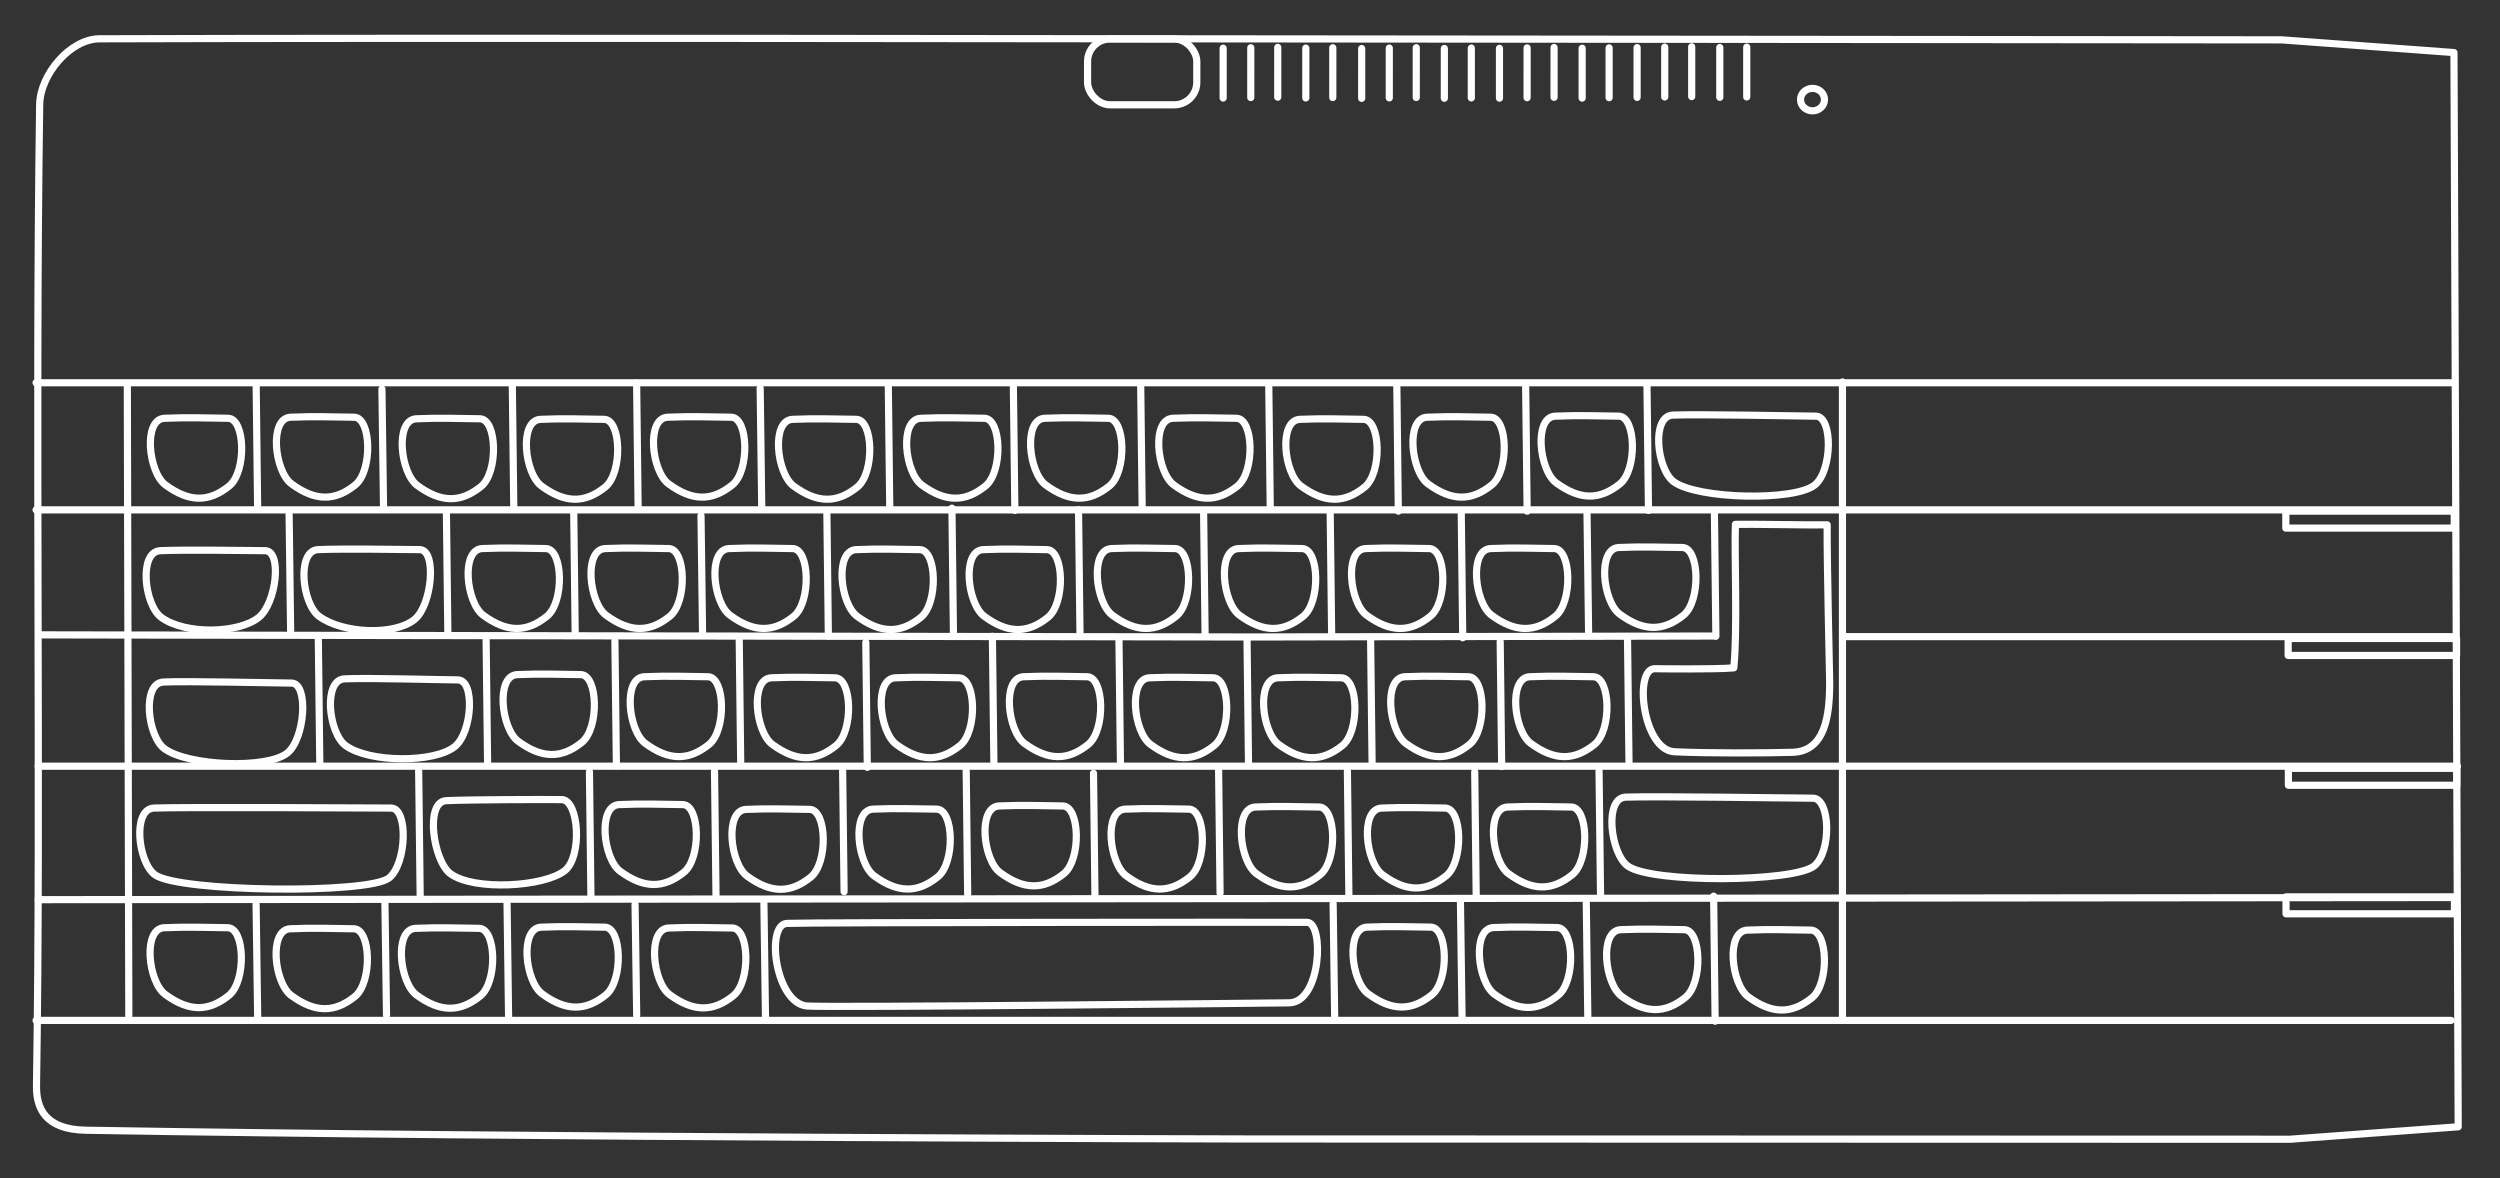 <?xml version="1.0" encoding="UTF-8" standalone="no"?>
<!-- Created with Inkscape (http://www.inkscape.org/) -->

<svg
   version="1.1"
   id="svg2"
   width="1464"
   height="690"
   viewBox="0 0 1464 690"
   sodipodi:docname="zxnext.svg"
   inkscape:version="1.2.2 (732a01da63, 2022-12-09)"
   xmlns:inkscape="http://www.inkscape.org/namespaces/inkscape"
   xmlns:sodipodi="http://sodipodi.sourceforge.net/DTD/sodipodi-0.dtd"
   xmlns="http://www.w3.org/2000/svg"
   xmlns:svg="http://www.w3.org/2000/svg">
  <rect x="0" y="0" width="1464" height="690" fill="#333333" stroke="none"/>
  <defs
     id="defs6">
    <inkscape:path-effect
       effect="bspline"
       id="path-effect2918"
       is_visible="true"
       lpeversion="1"
       weight="33.333"
       steps="2"
       helper_size="0"
       apply_no_weight="true"
       apply_with_weight="true"
       only_selected="false" />
    <inkscape:path-effect
       effect="bspline"
       id="path-effect2325"
       is_visible="true"
       lpeversion="1"
       weight="33.333"
       steps="2"
       helper_size="0"
       apply_no_weight="true"
       apply_with_weight="true"
       only_selected="false" />
    <inkscape:path-effect
       effect="bspline"
       id="path-effect2317"
       is_visible="true"
       lpeversion="1"
       weight="33.333"
       steps="2"
       helper_size="0"
       apply_no_weight="true"
       apply_with_weight="true"
       only_selected="false" />
    <inkscape:path-effect
       effect="bspline"
       id="path-effect2313"
       is_visible="true"
       lpeversion="1"
       weight="33.333"
       steps="2"
       helper_size="0"
       apply_no_weight="true"
       apply_with_weight="true"
       only_selected="false" />
    <inkscape:path-effect
       effect="bspline"
       id="path-effect2309"
       is_visible="true"
       lpeversion="1"
       weight="33.333"
       steps="2"
       helper_size="0"
       apply_no_weight="true"
       apply_with_weight="true"
       only_selected="false" />
    <inkscape:path-effect
       effect="bspline"
       id="path-effect2305"
       is_visible="true"
       lpeversion="1"
       weight="33.333"
       steps="2"
       helper_size="0"
       apply_no_weight="true"
       apply_with_weight="true"
       only_selected="false" />
    <inkscape:path-effect
       effect="bspline"
       id="path-effect2301"
       is_visible="true"
       lpeversion="1"
       weight="33.333"
       steps="2"
       helper_size="0"
       apply_no_weight="true"
       apply_with_weight="true"
       only_selected="false" />
    <inkscape:path-effect
       effect="bspline"
       id="path-effect2297"
       is_visible="true"
       lpeversion="1"
       weight="33.333"
       steps="2"
       helper_size="0"
       apply_no_weight="true"
       apply_with_weight="true"
       only_selected="false" />
    <inkscape:path-effect
       effect="bspline"
       id="path-effect2293"
       is_visible="true"
       lpeversion="1"
       weight="33.333"
       steps="2"
       helper_size="0"
       apply_no_weight="true"
       apply_with_weight="true"
       only_selected="false" />
    <inkscape:path-effect
       effect="bspline"
       id="path-effect2289"
       is_visible="true"
       lpeversion="1"
       weight="33.333"
       steps="2"
       helper_size="0"
       apply_no_weight="true"
       apply_with_weight="true"
       only_selected="false" />
    <inkscape:path-effect
       effect="bspline"
       id="path-effect2325-0"
       is_visible="true"
       lpeversion="1"
       weight="33.333"
       steps="2"
       helper_size="0"
       apply_no_weight="true"
       apply_with_weight="true"
       only_selected="false" />
    <inkscape:path-effect
       effect="bspline"
       id="path-effect2325-7"
       is_visible="true"
       lpeversion="1"
       weight="33.333"
       steps="2"
       helper_size="0"
       apply_no_weight="true"
       apply_with_weight="true"
       only_selected="false" />
    <inkscape:path-effect
       effect="bspline"
       id="path-effect2325-8"
       is_visible="true"
       lpeversion="1"
       weight="33.333"
       steps="2"
       helper_size="0"
       apply_no_weight="true"
       apply_with_weight="true"
       only_selected="false" />
    <inkscape:path-effect
       effect="bspline"
       id="path-effect2325-00"
       is_visible="true"
       lpeversion="1"
       weight="33.333"
       steps="2"
       helper_size="0"
       apply_no_weight="true"
       apply_with_weight="true"
       only_selected="false" />
    <inkscape:path-effect
       effect="bspline"
       id="path-effect2325-72"
       is_visible="true"
       lpeversion="1"
       weight="33.333"
       steps="2"
       helper_size="0"
       apply_no_weight="true"
       apply_with_weight="true"
       only_selected="false" />
    <inkscape:path-effect
       effect="bspline"
       id="path-effect2325-05"
       is_visible="true"
       lpeversion="1"
       weight="33.333"
       steps="2"
       helper_size="0"
       apply_no_weight="true"
       apply_with_weight="true"
       only_selected="false" />
    <inkscape:path-effect
       effect="bspline"
       id="path-effect2325-2"
       is_visible="true"
       lpeversion="1"
       weight="33.333"
       steps="2"
       helper_size="0"
       apply_no_weight="true"
       apply_with_weight="true"
       only_selected="false" />
    <inkscape:path-effect
       effect="bspline"
       id="path-effect2325-1"
       is_visible="true"
       lpeversion="1"
       weight="33.333"
       steps="2"
       helper_size="0"
       apply_no_weight="true"
       apply_with_weight="true"
       only_selected="false" />
    <inkscape:path-effect
       effect="bspline"
       id="path-effect2325-4"
       is_visible="true"
       lpeversion="1"
       weight="33.333"
       steps="2"
       helper_size="0"
       apply_no_weight="true"
       apply_with_weight="true"
       only_selected="false" />
    <inkscape:path-effect
       effect="bspline"
       id="path-effect2325-6"
       is_visible="true"
       lpeversion="1"
       weight="33.333"
       steps="2"
       helper_size="0"
       apply_no_weight="true"
       apply_with_weight="true"
       only_selected="false" />
    <inkscape:path-effect
       effect="bspline"
       id="path-effect2325-40"
       is_visible="true"
       lpeversion="1"
       weight="33.333"
       steps="2"
       helper_size="0"
       apply_no_weight="true"
       apply_with_weight="true"
       only_selected="false" />
    <inkscape:path-effect
       effect="bspline"
       id="path-effect2325-3"
       is_visible="true"
       lpeversion="1"
       weight="33.333"
       steps="2"
       helper_size="0"
       apply_no_weight="true"
       apply_with_weight="true"
       only_selected="false" />
    <inkscape:path-effect
       effect="bspline"
       id="path-effect2325-46"
       is_visible="true"
       lpeversion="1"
       weight="33.333"
       steps="2"
       helper_size="0"
       apply_no_weight="true"
       apply_with_weight="true"
       only_selected="false" />
    <inkscape:path-effect
       effect="bspline"
       id="path-effect2325-43"
       is_visible="true"
       lpeversion="1"
       weight="33.333"
       steps="2"
       helper_size="0"
       apply_no_weight="true"
       apply_with_weight="true"
       only_selected="false" />
    <inkscape:path-effect
       effect="bspline"
       id="path-effect2325-5"
       is_visible="true"
       lpeversion="1"
       weight="33.333"
       steps="2"
       helper_size="0"
       apply_no_weight="true"
       apply_with_weight="true"
       only_selected="false" />
    <inkscape:path-effect
       effect="bspline"
       id="path-effect2325-86"
       is_visible="true"
       lpeversion="1"
       weight="33.333"
       steps="2"
       helper_size="0"
       apply_no_weight="true"
       apply_with_weight="true"
       only_selected="false" />
    <inkscape:path-effect
       effect="bspline"
       id="path-effect2325-9"
       is_visible="true"
       lpeversion="1"
       weight="33.333"
       steps="2"
       helper_size="0"
       apply_no_weight="true"
       apply_with_weight="true"
       only_selected="false" />
    <inkscape:path-effect
       effect="bspline"
       id="path-effect2325-07"
       is_visible="true"
       lpeversion="1"
       weight="33.333"
       steps="2"
       helper_size="0"
       apply_no_weight="true"
       apply_with_weight="true"
       only_selected="false" />
    <inkscape:path-effect
       effect="bspline"
       id="path-effect2325-69"
       is_visible="true"
       lpeversion="1"
       weight="33.333"
       steps="2"
       helper_size="0"
       apply_no_weight="true"
       apply_with_weight="true"
       only_selected="false" />
    <inkscape:path-effect
       effect="bspline"
       id="path-effect2325-52"
       is_visible="true"
       lpeversion="1"
       weight="33.333"
       steps="2"
       helper_size="0"
       apply_no_weight="true"
       apply_with_weight="true"
       only_selected="false" />
    <inkscape:path-effect
       effect="bspline"
       id="path-effect2325-21"
       is_visible="true"
       lpeversion="1"
       weight="33.333"
       steps="2"
       helper_size="0"
       apply_no_weight="true"
       apply_with_weight="true"
       only_selected="false" />
    <inkscape:path-effect
       effect="bspline"
       id="path-effect2325-29"
       is_visible="true"
       lpeversion="1"
       weight="33.333"
       steps="2"
       helper_size="0"
       apply_no_weight="true"
       apply_with_weight="true"
       only_selected="false" />
    <inkscape:path-effect
       effect="bspline"
       id="path-effect2325-41"
       is_visible="true"
       lpeversion="1"
       weight="33.333"
       steps="2"
       helper_size="0"
       apply_no_weight="true"
       apply_with_weight="true"
       only_selected="false" />
    <inkscape:path-effect
       effect="bspline"
       id="path-effect2325-45"
       is_visible="true"
       lpeversion="1"
       weight="33.333"
       steps="2"
       helper_size="0"
       apply_no_weight="true"
       apply_with_weight="true"
       only_selected="false" />
    <inkscape:path-effect
       effect="bspline"
       id="path-effect2325-09"
       is_visible="true"
       lpeversion="1"
       weight="33.333"
       steps="2"
       helper_size="0"
       apply_no_weight="true"
       apply_with_weight="true"
       only_selected="false" />
    <inkscape:path-effect
       effect="bspline"
       id="path-effect2325-73"
       is_visible="true"
       lpeversion="1"
       weight="33.333"
       steps="2"
       helper_size="0"
       apply_no_weight="true"
       apply_with_weight="true"
       only_selected="false" />
    <inkscape:path-effect
       effect="bspline"
       id="path-effect2325-56"
       is_visible="true"
       lpeversion="1"
       weight="33.333"
       steps="2"
       helper_size="0"
       apply_no_weight="true"
       apply_with_weight="true"
       only_selected="false" />
    <inkscape:path-effect
       effect="bspline"
       id="path-effect2325-14"
       is_visible="true"
       lpeversion="1"
       weight="33.333"
       steps="2"
       helper_size="0"
       apply_no_weight="true"
       apply_with_weight="true"
       only_selected="false" />
    <inkscape:path-effect
       effect="bspline"
       id="path-effect2325-82"
       is_visible="true"
       lpeversion="1"
       weight="33.333"
       steps="2"
       helper_size="0"
       apply_no_weight="true"
       apply_with_weight="true"
       only_selected="false" />
    <inkscape:path-effect
       effect="bspline"
       id="path-effect2325-28"
       is_visible="true"
       lpeversion="1"
       weight="33.333"
       steps="2"
       helper_size="0"
       apply_no_weight="true"
       apply_with_weight="true"
       only_selected="false" />
    <inkscape:path-effect
       effect="bspline"
       id="path-effect2325-71"
       is_visible="true"
       lpeversion="1"
       weight="33.333"
       steps="2"
       helper_size="0"
       apply_no_weight="true"
       apply_with_weight="true"
       only_selected="false" />
    <inkscape:path-effect
       effect="bspline"
       id="path-effect2325-02"
       is_visible="true"
       lpeversion="1"
       weight="33.333"
       steps="2"
       helper_size="0"
       apply_no_weight="true"
       apply_with_weight="true"
       only_selected="false" />
    <inkscape:path-effect
       effect="bspline"
       id="path-effect2325-413"
       is_visible="true"
       lpeversion="1"
       weight="33.333"
       steps="2"
       helper_size="0"
       apply_no_weight="true"
       apply_with_weight="true"
       only_selected="false" />
    <inkscape:path-effect
       effect="bspline"
       id="path-effect2325-15"
       is_visible="true"
       lpeversion="1"
       weight="33.333"
       steps="2"
       helper_size="0"
       apply_no_weight="true"
       apply_with_weight="true"
       only_selected="false" />
    <inkscape:path-effect
       effect="bspline"
       id="path-effect2325-413-7"
       is_visible="true"
       lpeversion="1"
       weight="33.333"
       steps="2"
       helper_size="0"
       apply_no_weight="true"
       apply_with_weight="true"
       only_selected="false" />
    <inkscape:path-effect
       effect="bspline"
       id="path-effect2325-413-0"
       is_visible="true"
       lpeversion="1"
       weight="33.333"
       steps="2"
       helper_size="0"
       apply_no_weight="true"
       apply_with_weight="true"
       only_selected="false" />
    <inkscape:path-effect
       effect="bspline"
       id="path-effect2325-413-1"
       is_visible="true"
       lpeversion="1"
       weight="33.333"
       steps="2"
       helper_size="0"
       apply_no_weight="true"
       apply_with_weight="true"
       only_selected="false" />
    <inkscape:path-effect
       effect="bspline"
       id="path-effect2325-413-05"
       is_visible="true"
       lpeversion="1"
       weight="33.333"
       steps="2"
       helper_size="0"
       apply_no_weight="true"
       apply_with_weight="true"
       only_selected="false" />
    <inkscape:path-effect
       effect="bspline"
       id="path-effect2325-413-11"
       is_visible="true"
       lpeversion="1"
       weight="33.333"
       steps="2"
       helper_size="0"
       apply_no_weight="true"
       apply_with_weight="true"
       only_selected="false" />
    <inkscape:path-effect
       effect="bspline"
       id="path-effect2325-413-3"
       is_visible="true"
       lpeversion="1"
       weight="33.333"
       steps="2"
       helper_size="0"
       apply_no_weight="true"
       apply_with_weight="true"
       only_selected="false" />
    <inkscape:path-effect
       effect="bspline"
       id="path-effect2325-413-39"
       is_visible="true"
       lpeversion="1"
       weight="33.333"
       steps="2"
       helper_size="0"
       apply_no_weight="true"
       apply_with_weight="true"
       only_selected="false" />
    <inkscape:path-effect
       effect="bspline"
       id="path-effect2325-413-6"
       is_visible="true"
       lpeversion="1"
       weight="33.333"
       steps="2"
       helper_size="0"
       apply_no_weight="true"
       apply_with_weight="true"
       only_selected="false" />
    <inkscape:path-effect
       effect="bspline"
       id="path-effect2325-413-9"
       is_visible="true"
       lpeversion="1"
       weight="33.333"
       steps="2"
       helper_size="0"
       apply_no_weight="true"
       apply_with_weight="true"
       only_selected="false" />
    <inkscape:path-effect
       effect="bspline"
       id="path-effect2325-413-07"
       is_visible="true"
       lpeversion="1"
       weight="33.333"
       steps="2"
       helper_size="0"
       apply_no_weight="true"
       apply_with_weight="true"
       only_selected="false" />
    <inkscape:path-effect
       effect="bspline"
       id="path-effect2325-413-69"
       is_visible="true"
       lpeversion="1"
       weight="33.333"
       steps="2"
       helper_size="0"
       apply_no_weight="true"
       apply_with_weight="true"
       only_selected="false" />
    <inkscape:path-effect
       effect="bspline"
       id="path-effect2325-413-8"
       is_visible="true"
       lpeversion="1"
       weight="33.333"
       steps="2"
       helper_size="0"
       apply_no_weight="true"
       apply_with_weight="true"
       only_selected="false" />
    <inkscape:path-effect
       effect="bspline"
       id="path-effect2325-413-09"
       is_visible="true"
       lpeversion="1"
       weight="33.333"
       steps="2"
       helper_size="0"
       apply_no_weight="true"
       apply_with_weight="true"
       only_selected="false" />
    <inkscape:path-effect
       effect="bspline"
       id="path-effect2325-413-2"
       is_visible="true"
       lpeversion="1"
       weight="33.333"
       steps="2"
       helper_size="0"
       apply_no_weight="true"
       apply_with_weight="true"
       only_selected="false" />
    <inkscape:path-effect
       effect="bspline"
       id="path-effect2325-413-16"
       is_visible="true"
       lpeversion="1"
       weight="33.333"
       steps="2"
       helper_size="0"
       apply_no_weight="true"
       apply_with_weight="true"
       only_selected="false" />
    <inkscape:path-effect
       effect="bspline"
       id="path-effect2325-413-80"
       is_visible="true"
       lpeversion="1"
       weight="33.333"
       steps="2"
       helper_size="0"
       apply_no_weight="true"
       apply_with_weight="true"
       only_selected="false" />
    <inkscape:path-effect
       effect="bspline"
       id="path-effect2325-413-81"
       is_visible="true"
       lpeversion="1"
       weight="33.333"
       steps="2"
       helper_size="0"
       apply_no_weight="true"
       apply_with_weight="true"
       only_selected="false" />
    <inkscape:path-effect
       effect="bspline"
       id="path-effect2325-413-391"
       is_visible="true"
       lpeversion="1"
       weight="33.333"
       steps="2"
       helper_size="0"
       apply_no_weight="true"
       apply_with_weight="true"
       only_selected="false" />
    <inkscape:path-effect
       effect="bspline"
       id="path-effect2325-413-03"
       is_visible="true"
       lpeversion="1"
       weight="33.333"
       steps="2"
       helper_size="0"
       apply_no_weight="true"
       apply_with_weight="true"
       only_selected="false" />
    <inkscape:path-effect
       effect="bspline"
       id="path-effect2325-6-4"
       is_visible="true"
       lpeversion="1"
       weight="33.333"
       steps="2"
       helper_size="0"
       apply_no_weight="true"
       apply_with_weight="true"
       only_selected="false" />
    <inkscape:path-effect
       effect="bspline"
       id="path-effect2325-2-3"
       is_visible="true"
       lpeversion="1"
       weight="33.333"
       steps="2"
       helper_size="0"
       apply_no_weight="true"
       apply_with_weight="true"
       only_selected="false" />
    <inkscape:path-effect
       effect="bspline"
       id="path-effect2325-2-3-3"
       is_visible="true"
       lpeversion="1"
       weight="33.333"
       steps="2"
       helper_size="0"
       apply_no_weight="true"
       apply_with_weight="true"
       only_selected="false" />
    <inkscape:path-effect
       effect="bspline"
       id="path-effect2325-2-3-2"
       is_visible="true"
       lpeversion="1"
       weight="33.333"
       steps="2"
       helper_size="0"
       apply_no_weight="true"
       apply_with_weight="true"
       only_selected="false" />
    <inkscape:path-effect
       effect="bspline"
       id="path-effect2325-2-3-0"
       is_visible="true"
       lpeversion="1"
       weight="33.333"
       steps="2"
       helper_size="0"
       apply_no_weight="true"
       apply_with_weight="true"
       only_selected="false" />
    <inkscape:path-effect
       effect="bspline"
       id="path-effect2325-2-3-33"
       is_visible="true"
       lpeversion="1"
       weight="33.333"
       steps="2"
       helper_size="0"
       apply_no_weight="true"
       apply_with_weight="true"
       only_selected="false" />
    <inkscape:path-effect
       effect="bspline"
       id="path-effect2325-2-3-0-7"
       is_visible="true"
       lpeversion="1"
       weight="33.333"
       steps="2"
       helper_size="0"
       apply_no_weight="true"
       apply_with_weight="true"
       only_selected="false" />
    <inkscape:path-effect
       effect="bspline"
       id="path-effect2325-2-3-33-7"
       is_visible="true"
       lpeversion="1"
       weight="33.333"
       steps="2"
       helper_size="0"
       apply_no_weight="true"
       apply_with_weight="true"
       only_selected="false" />
    <inkscape:path-effect
       effect="bspline"
       id="path-effect2325-2-3-2-5"
       is_visible="true"
       lpeversion="1"
       weight="33.333"
       steps="2"
       helper_size="0"
       apply_no_weight="true"
       apply_with_weight="true"
       only_selected="false" />
    <inkscape:path-effect
       effect="bspline"
       id="path-effect2325-2-3-3-4"
       is_visible="true"
       lpeversion="1"
       weight="33.333"
       steps="2"
       helper_size="0"
       apply_no_weight="true"
       apply_with_weight="true"
       only_selected="false" />
    <inkscape:path-effect
       effect="bspline"
       id="path-effect2325-2-3-1"
       is_visible="true"
       lpeversion="1"
       weight="33.333"
       steps="2"
       helper_size="0"
       apply_no_weight="true"
       apply_with_weight="true"
       only_selected="false" />
    <inkscape:path-effect
       effect="bspline"
       id="path-effect2325-2-3-0-6"
       is_visible="true"
       lpeversion="1"
       weight="33.333"
       steps="2"
       helper_size="0"
       apply_no_weight="true"
       apply_with_weight="true"
       only_selected="false" />
    <inkscape:path-effect
       effect="bspline"
       id="path-effect2325-2-3-33-8"
       is_visible="true"
       lpeversion="1"
       weight="33.333"
       steps="2"
       helper_size="0"
       apply_no_weight="true"
       apply_with_weight="true"
       only_selected="false" />
    <inkscape:path-effect
       effect="bspline"
       id="path-effect2325-2-3-2-2"
       is_visible="true"
       lpeversion="1"
       weight="33.333"
       steps="2"
       helper_size="0"
       apply_no_weight="true"
       apply_with_weight="true"
       only_selected="false" />
    <inkscape:path-effect
       effect="bspline"
       id="path-effect2325-2-3-3-8"
       is_visible="true"
       lpeversion="1"
       weight="33.333"
       steps="2"
       helper_size="0"
       apply_no_weight="true"
       apply_with_weight="true"
       only_selected="false" />
    <inkscape:path-effect
       effect="bspline"
       id="path-effect2325-2-3-5"
       is_visible="true"
       lpeversion="1"
       weight="33.333"
       steps="2"
       helper_size="0"
       apply_no_weight="true"
       apply_with_weight="true"
       only_selected="false" />
    <inkscape:path-effect
       effect="bspline"
       id="path-effect2325-2-3-0-76"
       is_visible="true"
       lpeversion="1"
       weight="33.333"
       steps="2"
       helper_size="0"
       apply_no_weight="true"
       apply_with_weight="true"
       only_selected="false" />
    <inkscape:path-effect
       effect="bspline"
       id="path-effect2325-2-3-33-0"
       is_visible="true"
       lpeversion="1"
       weight="33.333"
       steps="2"
       helper_size="0"
       apply_no_weight="true"
       apply_with_weight="true"
       only_selected="false" />
    <inkscape:path-effect
       effect="bspline"
       id="path-effect2325-2-3-2-4"
       is_visible="true"
       lpeversion="1"
       weight="33.333"
       steps="2"
       helper_size="0"
       apply_no_weight="true"
       apply_with_weight="true"
       only_selected="false" />
    <inkscape:path-effect
       effect="bspline"
       id="path-effect2325-2-3-3-7"
       is_visible="true"
       lpeversion="1"
       weight="33.333"
       steps="2"
       helper_size="0"
       apply_no_weight="true"
       apply_with_weight="true"
       only_selected="false" />
    <inkscape:path-effect
       effect="bspline"
       id="path-effect2325-2-3-56"
       is_visible="true"
       lpeversion="1"
       weight="33.333"
       steps="2"
       helper_size="0"
       apply_no_weight="true"
       apply_with_weight="true"
       only_selected="false" />
  </defs>
  <sodipodi:namedview
     id="namedview4"
     pagecolor="#000000"
     bordercolor="#111111"
     borderopacity="1"
     inkscape:showpageshadow="0"
     inkscape:pageopacity="0"
     inkscape:pagecheckerboard="1"
     inkscape:deskcolor="#d1d1d1"
     showgrid="false"
     inkscape:zoom="0.57"
     inkscape:cx="593.85965"
     inkscape:cy="342.10526"
     inkscape:window-width="1920"
     inkscape:window-height="1009"
     inkscape:window-x="-8"
     inkscape:window-y="-8"
     inkscape:window-maximized="1"
     inkscape:current-layer="g8" />
  <g
     inkscape:groupmode="layer"
     inkscape:label="Image"
     id="g8">
    <path
       style="fill:none;stroke:#fffeff;stroke-width:4.2;stroke-linecap:round;stroke-linejoin:round;stroke-dasharray:none;stroke-opacity:1;paint-order:fill markers stroke"
       d="m 418.421,451.535 c 0.292,24.416 0.585,48.831 0.877,73.246"
       id="path2323-67-6"
       inkscape:path-effect="#path-effect2325-413-8"
       inkscape:original-d="m 418.42105,451.53514 c 0.2934,24.4162 0.5858,48.8314 0.87719,73.2456"
       sodipodi:nodetypes="cc" />
    <path
       style="fill:none;stroke:#fffeff;stroke-width:4.2;stroke-linecap:round;stroke-linejoin:round;stroke-dasharray:none;stroke-opacity:1;paint-order:fill markers stroke"
       d="m 245.175,451.097 c 0.292,24.416 0.585,48.831 0.877,73.246"
       id="path2323-67-38"
       inkscape:path-effect="#path-effect2325-413-09"
       inkscape:original-d="m 245.17544,451.09654 c 0.2934,24.4162 0.5858,48.8314 0.87719,73.2456"
       sodipodi:nodetypes="cc" />
    <path
       style="fill:none;stroke:#fffeff;stroke-width:4.2;stroke-linecap:round;stroke-linejoin:round;stroke-dasharray:none;stroke-opacity:1;paint-order:fill markers stroke"
       d="m 345.175,451.974 c 0.292,24.416 0.585,48.831 0.877,73.246"
       id="path2323-67-37"
       inkscape:path-effect="#path-effect2325-413-2"
       inkscape:original-d="m 345.17544,451.97374 c 0.2934,24.4162 0.5858,48.8314 0.87719,73.2456"
       sodipodi:nodetypes="cc" />
    <path
       style="fill:none;stroke:#fffeff;stroke-width:4.2;stroke-linecap:round;stroke-linejoin:round;stroke-dasharray:none;stroke-opacity:1;paint-order:fill markers stroke"
       d="m 371.89,529.566 c 0.319,21.665 0.638,43.329 0.957,64.992"
       id="path2323-67-41"
       inkscape:path-effect="#path-effect2325-413-16"
       inkscape:original-d="m 371.89006,529.56554 c 0.32,21.6649 0.63892,43.3288 0.95673,64.9918"
       sodipodi:nodetypes="cc" />
    <path
       style="fill:none;stroke:#fffeff;stroke-width:4.2;stroke-linecap:round;stroke-linejoin:round;stroke-dasharray:none;stroke-opacity:1;paint-order:fill markers stroke"
       d="m 296.908,527.39 c 0.307,22.823 0.614,45.645 0.922,68.465"
       id="path2323-67-060"
       inkscape:path-effect="#path-effect2325-413-81"
       inkscape:original-d="m 296.90766,527.39014 c 0.30823,22.8227 0.61541,45.6445 0.92153,68.4654"
       sodipodi:nodetypes="cc" />
    <path
       style="fill:none;stroke:#fffeff;stroke-width:4.2;stroke-linecap:round;stroke-linejoin:round;stroke-dasharray:none;stroke-opacity:1;paint-order:fill markers stroke"
       d="m 225.406,528.256 c 0.314,22.099 0.629,44.197 0.943,66.294"
       id="path2323-67-059"
       inkscape:path-effect="#path-effect2325-413-391"
       inkscape:original-d="m 225.40559,528.25644 c 0.31548,22.0989 0.62989,44.1969 0.94321,66.2941"
       sodipodi:nodetypes="cc" />
    <path
       style="fill:none;stroke:#fffeff;stroke-width:4.2;stroke-linecap:round;stroke-linejoin:round;stroke-dasharray:none;stroke-opacity:1;paint-order:fill markers stroke"
       d="m 149.969,529.575 c 0.313,22.244 0.626,44.486 0.939,66.728"
       id="path2323-67-8"
       inkscape:path-effect="#path-effect2325-413-03"
       inkscape:original-d="m 149.96921,529.57454 c 0.314,22.2436 0.62694,44.4864 0.93879,66.7283"
       sodipodi:nodetypes="cc" />
    <path
       style="fill:none;stroke:#fffeff;stroke-width:4.2;stroke-linecap:round;stroke-linejoin:round;stroke-dasharray:none;stroke-opacity:1;paint-order:fill markers stroke"
       d="m 447.34,528.699 c 0.311,22.388 0.623,44.776 0.934,67.162"
       id="path2323-67-18"
       inkscape:path-effect="#path-effect2325-413-80"
       inkscape:original-d="m 447.33981,528.69944 c 0.31254,22.3884 0.62401,44.7759 0.93441,67.1625"
       sodipodi:nodetypes="cc" />
    <path
       id="rect291"
       style="fill:none;stroke:#fffeff;stroke-width:4.2;stroke-linecap:round;stroke-linejoin:round;stroke-opacity:1;paint-order:fill markers stroke;stroke-dasharray:none"
       d="m 23.233,61.176 c 0.251,-17.353 17.743,-38.398 35.098,-38.457 191.082,-0.643 622.493,10e-6 622.493,10e-6 l 655.367,0.62 100.846,7.443 2.481,629.061 -98.365,7.288 -610.708,-0.155 c 0,0 -425.6,-0.757 -680.178,-5.117 -24.177,-0.414 -29.1,-13.205 -28.895,-26.206 2.726,-172.722 -0.92,-382.534 1.861,-574.478 z"
       sodipodi:nodetypes="ssccccccsss" />
    <path
       id="rect1308"
       style="fill:none;stroke:#fffeff;stroke-width:4.2;stroke-linecap:round;stroke-linejoin:round;stroke-opacity:1;paint-order:fill markers stroke;stroke-dasharray:none"
       d="m 243.802,245.238 c 14.651,-0.632 24.828,-0.096 37.216,0 10.07,0.078 10.988,31.382 0.62,39.697 -11.949,9.583 -23.329,9.541 -37.216,-0.62 -10.017,-7.329 -13.357,-38.528 -0.62,-39.077 z"
       sodipodi:nodetypes="sssss" />
    <path
       id="rect1308-9"
       style="fill:none;stroke:#fffeff;stroke-width:4.2;stroke-linecap:round;stroke-linejoin:round;stroke-opacity:1;paint-order:fill markers stroke;stroke-dasharray:none"
       d="m 316.525,245.564 c 14.651,-0.632 24.828,-0.096 37.216,0 10.07,0.078 10.988,31.382 0.62,39.697 -11.949,9.583 -23.329,9.541 -37.216,-0.62 -10.017,-7.329 -13.357,-38.528 -0.62,-39.077 z"
       sodipodi:nodetypes="sssss" />
    <path
       id="rect1308-5"
       style="fill:none;stroke:#fffeff;stroke-width:4.2;stroke-linecap:round;stroke-linejoin:round;stroke-opacity:1;paint-order:fill markers stroke;stroke-dasharray:none"
       d="m 96.33,244.944 c 14.651,-0.632 24.828,-0.096 37.216,0 10.07,0.078 10.988,31.382 0.62,39.697 -11.949,9.583 -23.329,9.541 -37.216,-0.62 -10.017,-7.329 -13.357,-38.528 -0.62,-39.077 z"
       sodipodi:nodetypes="sssss" />
    <path
       id="rect1308-7"
       style="fill:none;stroke:#fffeff;stroke-width:4.2;stroke-linecap:round;stroke-linejoin:round;stroke-opacity:1;paint-order:fill markers stroke;stroke-dasharray:none"
       d="m 170.142,244.324 c 14.651,-0.632 24.828,-0.096 37.216,0 10.07,0.078 10.988,31.382 0.62,39.697 -11.949,9.583 -23.329,9.541 -37.216,-0.62 -10.017,-7.329 -13.357,-38.528 -0.62,-39.077 z"
       sodipodi:nodetypes="sssss" />
    <path
       id="rect1308-2"
       style="fill:none;stroke:#fffeff;stroke-width:4.2;stroke-linecap:round;stroke-linejoin:round;stroke-opacity:1;paint-order:fill markers stroke;stroke-dasharray:none"
       d="m 390.958,244.324 c 14.651,-0.632 24.828,-0.096 37.216,0 10.07,0.078 10.988,31.382 0.62,39.697 -11.949,9.583 -23.329,9.541 -37.216,-0.62 -10.017,-7.329 -13.357,-38.528 -0.62,-39.077 z"
       sodipodi:nodetypes="sssss" />
    <path
       id="rect1308-8"
       style="fill:none;stroke:#fffeff;stroke-width:4.2;stroke-linecap:round;stroke-linejoin:round;stroke-opacity:1;paint-order:fill markers stroke;stroke-dasharray:none"
       d="m 464.149,245.564 c 14.651,-0.632 24.828,-0.096 37.216,0 10.07,0.078 10.988,31.382 0.62,39.697 -11.949,9.583 -23.329,9.541 -37.216,-0.62 -10.017,-7.329 -13.357,-38.528 -0.62,-39.077 z"
       sodipodi:nodetypes="sssss" />
    <path
       id="rect1308-0"
       style="fill:none;stroke:#fffeff;stroke-width:4.2;stroke-linecap:round;stroke-linejoin:round;stroke-opacity:1;paint-order:fill markers stroke;stroke-dasharray:none"
       d="m 539.202,244.944 c 14.651,-0.632 24.828,-0.096 37.216,0 10.07,0.078 10.988,31.382 0.62,39.697 -11.949,9.583 -23.329,9.541 -37.216,-0.62 -10.017,-7.329 -13.357,-38.528 -0.62,-39.077 z"
       sodipodi:nodetypes="sssss" />
    <path
       id="rect1308-3"
       style="fill:none;stroke:#fffeff;stroke-width:4.2;stroke-linecap:round;stroke-linejoin:round;stroke-opacity:1;paint-order:fill markers stroke;stroke-dasharray:none"
       d="m 611.773,244.944 c 14.651,-0.632 24.828,-0.096 37.216,0 10.07,0.078 10.988,31.382 0.62,39.697 -11.949,9.583 -23.329,9.541 -37.216,-0.62 -10.017,-7.329 -13.357,-38.528 -0.62,-39.077 z"
       sodipodi:nodetypes="sssss" />
    <path
       id="rect1308-79"
       style="fill:none;stroke:#fffeff;stroke-width:4.2;stroke-linecap:round;stroke-linejoin:round;stroke-opacity:1;paint-order:fill markers stroke;stroke-dasharray:none"
       d="m 686.826,244.944 c 14.651,-0.632 24.828,-0.096 37.216,0 10.07,0.078 10.988,31.382 0.62,39.697 -11.949,9.583 -23.329,9.541 -37.216,-0.62 -10.017,-7.329 -13.357,-38.528 -0.62,-39.077 z"
       sodipodi:nodetypes="sssss" />
    <path
       id="rect1308-29"
       style="fill:none;stroke:#fffeff;stroke-width:4.2;stroke-linecap:round;stroke-linejoin:round;stroke-opacity:1;paint-order:fill markers stroke;stroke-dasharray:none"
       d="m 761.258,245.564 c 14.651,-0.632 24.828,-0.096 37.216,0 10.07,0.078 10.988,31.382 0.62,39.697 -11.949,9.583 -23.329,9.541 -37.216,-0.62 -10.017,-7.329 -13.357,-38.528 -0.62,-39.077 z"
       sodipodi:nodetypes="sssss" />
    <path
       id="rect1308-4"
       style="fill:none;stroke:#fffeff;stroke-width:4.2;stroke-linecap:round;stroke-linejoin:round;stroke-opacity:1;paint-order:fill markers stroke;stroke-dasharray:none"
       d="m 835.69,244.324 c 14.651,-0.632 24.828,-0.096 37.216,0 10.07,0.078 10.988,31.382 0.62,39.697 -11.949,9.583 -23.329,9.541 -37.216,-0.62 -10.017,-7.329 -13.357,-38.528 -0.62,-39.077 z"
       sodipodi:nodetypes="sssss" />
    <path
       id="rect1308-90"
       style="fill:none;stroke:#fffeff;stroke-width:4.2;stroke-linecap:round;stroke-linejoin:round;stroke-opacity:1;paint-order:fill markers stroke;stroke-dasharray:none"
       d="m 872.907,321.237 c 14.651,-0.632 24.828,-0.096 37.216,0 10.07,0.078 10.988,31.382 0.62,39.697 -11.949,9.583 -23.329,9.541 -37.216,-0.62 -10.017,-7.329 -13.357,-38.528 -0.62,-39.077 z"
       sodipodi:nodetypes="sssss" />
    <path
       id="rect1308-82"
       style="fill:none;stroke:#fffeff;stroke-width:4.2;stroke-linecap:round;stroke-linejoin:round;stroke-opacity:1;paint-order:fill markers stroke;stroke-dasharray:none"
       d="m 799.715,321.237 c 14.651,-0.632 24.828,-0.096 37.216,0 10.07,0.078 10.988,31.382 0.62,39.697 -11.949,9.583 -23.329,9.541 -37.216,-0.62 -10.017,-7.329 -13.357,-38.528 -0.62,-39.077 z"
       sodipodi:nodetypes="sssss" />
    <path
       id="rect1308-24"
       style="fill:none;stroke:#fffeff;stroke-width:4.2;stroke-linecap:round;stroke-linejoin:round;stroke-opacity:1;paint-order:fill markers stroke;stroke-dasharray:none"
       d="m 725.283,321.237 c 14.651,-0.632 24.828,-0.096 37.216,0 10.07,0.078 10.988,31.382 0.62,39.697 -11.949,9.583 -23.329,9.541 -37.216,-0.62 -10.017,-7.329 -13.357,-38.528 -0.62,-39.077 z"
       sodipodi:nodetypes="sssss" />
    <path
       id="rect1308-34"
       style="fill:none;stroke:#fffeff;stroke-width:4.2;stroke-linecap:round;stroke-linejoin:round;stroke-opacity:1;paint-order:fill markers stroke;stroke-dasharray:none"
       d="m 650.85,321.237 c 14.651,-0.632 24.828,-0.096 37.216,0 10.07,0.078 10.988,31.382 0.62,39.697 -11.949,9.583 -23.329,9.541 -37.216,-0.62 -10.017,-7.329 -13.357,-38.528 -0.62,-39.077 z"
       sodipodi:nodetypes="sssss" />
    <path
       id="rect1308-99"
       style="fill:none;stroke:#fffeff;stroke-width:4.2;stroke-linecap:round;stroke-linejoin:round;stroke-opacity:1;paint-order:fill markers stroke;stroke-dasharray:none"
       d="m 575.798,321.857 c 14.651,-0.632 24.828,-0.096 37.216,0 10.07,0.078 10.988,31.382 0.62,39.697 -11.949,9.583 -23.329,9.541 -37.216,-0.62 -10.017,-7.329 -13.357,-38.528 -0.62,-39.077 z"
       sodipodi:nodetypes="sssss" />
    <path
       id="rect1308-76"
       style="fill:none;stroke:#fffeff;stroke-width:4.2;stroke-linecap:round;stroke-linejoin:round;stroke-opacity:1;paint-order:fill markers stroke;stroke-dasharray:none"
       d="m 501.365,321.857 c 14.651,-0.632 24.828,-0.096 37.216,0 10.07,0.078 10.988,31.382 0.62,39.697 -11.949,9.583 -23.329,9.541 -37.216,-0.62 -10.017,-7.329 -13.357,-38.528 -0.62,-39.077 z"
       sodipodi:nodetypes="sssss" />
    <path
       id="rect1308-49"
       style="fill:none;stroke:#fffeff;stroke-width:4.2;stroke-linecap:round;stroke-linejoin:round;stroke-opacity:1;paint-order:fill markers stroke;stroke-dasharray:none"
       d="m 426.933,321.237 c 14.651,-0.632 24.828,-0.096 37.216,0 10.07,0.078 10.988,31.382 0.62,39.697 -11.949,9.583 -23.329,9.541 -37.216,-0.62 -10.017,-7.329 -13.357,-38.528 -0.62,-39.077 z"
       sodipodi:nodetypes="sssss" />
    <path
       id="rect1308-51"
       style="fill:none;stroke:#fffeff;stroke-width:4.2;stroke-linecap:round;stroke-linejoin:round;stroke-opacity:1;paint-order:fill markers stroke;stroke-dasharray:none"
       d="m 354.362,321.237 c 14.651,-0.632 24.828,-0.096 37.216,0 10.07,0.078 10.988,31.382 0.62,39.697 -11.949,9.583 -23.329,9.541 -37.216,-0.62 -10.017,-7.329 -13.357,-38.528 -0.62,-39.077 z"
       sodipodi:nodetypes="sssss" />
    <path
       id="rect1308-28"
       style="fill:none;stroke:#fffeff;stroke-width:4.2;stroke-linecap:round;stroke-linejoin:round;stroke-opacity:1;paint-order:fill markers stroke;stroke-dasharray:none"
       d="m 282.41,321.237 c 14.651,-0.632 24.828,-0.096 37.216,0 10.07,0.078 10.988,31.382 0.62,39.697 -11.949,9.583 -23.329,9.541 -37.216,-0.62 -10.017,-7.329 -13.357,-38.528 -0.62,-39.077 z"
       sodipodi:nodetypes="sssss" />
    <path
       id="rect1308-39"
       style="fill:none;stroke:#fffeff;stroke-width:4.2;stroke-linecap:round;stroke-linejoin:round;stroke-opacity:1;paint-order:fill markers stroke;stroke-dasharray:none"
       d="m 186.269,321.857 c 14.651,-0.632 47.157,-0.096 59.546,0 10.07,0.078 7.267,32.623 -3.101,40.938 -11.949,9.583 -41.937,8.3 -55.824,-1.861 -10.017,-7.329 -13.357,-38.528 -0.62,-39.077 z"
       sodipodi:nodetypes="sssss" />
    <path
       id="rect1308-519"
       style="fill:none;stroke:#fffeff;stroke-width:4.2;stroke-linecap:round;stroke-linejoin:round;stroke-opacity:1;paint-order:fill markers stroke;stroke-dasharray:none"
       d="m 93.849,322.478 c 14.651,-0.632 49.018,-0.096 61.407,0 10.07,0.078 6.646,30.762 -3.722,39.077 -11.949,9.583 -43.177,10.161 -57.065,0 -10.017,-7.329 -13.357,-38.528 -0.62,-39.077 z"
       sodipodi:nodetypes="sssss" />
    <path
       id="rect1308-6"
       style="fill:none;stroke:#fffeff;stroke-width:4.2;stroke-linecap:round;stroke-linejoin:round;stroke-opacity:1;paint-order:fill markers stroke;stroke-dasharray:none"
       d="m 95.709,399.391 c 14.651,-0.632 62.664,0.524 75.053,0.62 10.07,0.078 7.887,32.623 -2.481,40.938 -11.949,9.583 -58.064,7.68 -71.951,-2.481 -10.017,-7.329 -13.357,-38.528 -0.62,-39.077 z"
       sodipodi:nodetypes="sssss" />
    <path
       id="rect1308-97"
       style="fill:none;stroke:#fffeff;stroke-width:4.2;stroke-linecap:round;stroke-linejoin:round;stroke-opacity:1;paint-order:fill markers stroke;stroke-dasharray:none"
       d="m 201.775,397.53 c 14.651,-0.632 53.98,0.524 66.369,0.62 10.07,0.078 8.507,30.762 -1.861,39.077 -11.949,9.583 -50,9.541 -63.888,-0.62 -10.017,-7.329 -13.357,-38.528 -0.62,-39.077 z"
       sodipodi:nodetypes="sssss" />
    <path
       id="rect1308-23"
       style="fill:none;stroke:#fffeff;stroke-width:4.2;stroke-linecap:round;stroke-linejoin:round;stroke-opacity:1;paint-order:fill markers stroke;stroke-dasharray:none"
       d="m 910.743,243.703 c 14.651,-0.632 24.828,-0.096 37.216,0 10.07,0.078 10.988,31.382 0.62,39.697 -11.949,9.583 -23.329,9.541 -37.216,-0.62 -10.017,-7.329 -13.357,-38.528 -0.62,-39.077 z"
       sodipodi:nodetypes="sssss" />
    <path
       id="rect1308-91"
       style="fill:none;stroke:#fffeff;stroke-width:4.2;stroke-linecap:round;stroke-linejoin:round;stroke-opacity:1;paint-order:fill markers stroke;stroke-dasharray:none"
       d="m 947.959,320.617 c 14.651,-0.632 24.828,-0.096 37.216,0 10.07,0.078 10.988,31.382 0.62,39.697 -11.949,9.583 -23.329,9.541 -37.216,-0.62 -10.017,-7.329 -13.357,-38.528 -0.62,-39.077 z"
       sodipodi:nodetypes="sssss" />
    <path
       id="rect1308-55"
       style="fill:none;stroke:#fffeff;stroke-width:4.2;stroke-linecap:round;stroke-linejoin:round;stroke-opacity:1;paint-order:fill markers stroke;stroke-dasharray:none"
       d="m 979.593,243.083 c 14.651,-0.632 71.348,0.524 83.736,0.62 10.07,0.078 9.748,32.003 -0.62,40.317 -11.949,9.583 -68.608,8.3 -82.496,-1.861 -10.017,-7.329 -13.357,-38.528 -0.62,-39.077 z"
       sodipodi:nodetypes="sssss" />
    <path
       id="rect1308-63"
       style="fill:none;stroke:#fffeff;stroke-width:4.2;stroke-linecap:round;stroke-linejoin:round;stroke-opacity:1;paint-order:fill markers stroke;stroke-dasharray:none"
       d="m 951.938,466.806 c 14.651,-0.632 97.399,0.524 109.788,0.62 10.07,0.078 10.988,31.382 0.62,39.697 -11.949,9.583 -95.28,10.161 -109.167,0 -10.017,-7.329 -13.977,-39.768 -1.241,-40.318 z"
       sodipodi:nodetypes="sssss" />
    <path
       id="rect1308-63-8"
       style="fill:none;stroke:#fffeff;stroke-width:4.2;stroke-linecap:round;stroke-linejoin:round;stroke-opacity:1;paint-order:fill markers stroke;stroke-dasharray:none"
       d="m 969.249,391.586 c 1.743,0.082 36.139,0.441 46.044,-0.487 2.307,-21.087 0.28,-67.806 0.971,-84.035 7.979,-0.257 44.884,0.513 53.721,0.282 -0.156,21.788 1.456,88.629 1.467,91.967 0.064,19.681 -2.555,40.659 -21.788,41.234 -15.31,0.458 -49.878,0.622 -69.086,-0.31 -18.691,-0.907 -24.063,-49.251 -11.328,-48.651 z"
       sodipodi:nodetypes="scccssss" />
    <path
       id="rect1308-285"
       style="fill:none;stroke:#fffeff;stroke-width:4.2;stroke-linecap:round;stroke-linejoin:round;stroke-opacity:1;paint-order:fill markers stroke;stroke-dasharray:none"
       d="m 1023.193,544.671 c 14.651,-0.632 24.828,-0.096 37.216,0 10.07,0.078 10.988,31.382 0.62,39.697 -11.949,9.583 -23.329,9.541 -37.216,-0.62 -10.017,-7.329 -13.357,-38.528 -0.62,-39.077 z"
       sodipodi:nodetypes="sssss" />
    <path
       id="rect1308-05"
       style="fill:none;stroke:#fffeff;stroke-width:4.2;stroke-linecap:round;stroke-linejoin:round;stroke-opacity:1;paint-order:fill markers stroke;stroke-dasharray:none"
       d="m 90.127,473.203 c 14.651,-0.632 126.552,-0.096 138.94,0 10.07,0.078 9.128,32.623 -1.241,40.938 -11.949,9.583 -123.192,8.3 -137.079,-1.861 -10.017,-7.329 -13.357,-38.528 -0.62,-39.077 z"
       sodipodi:nodetypes="sssss" />
    <path
       id="rect1308-89"
       style="fill:none;stroke:#fffeff;stroke-width:4.2;stroke-linecap:round;stroke-linejoin:round;stroke-opacity:1;paint-order:fill markers stroke;stroke-dasharray:none"
       d="m 261.321,468.861 c 14.651,-0.632 55.221,-0.716 67.609,-0.62 10.07,0.078 12.229,33.243 1.861,41.558 -11.949,9.583 -53.102,12.022 -66.989,1.861 -10.017,-7.329 -15.218,-42.249 -2.481,-42.798 z"
       sodipodi:nodetypes="sssss" />
    <path
       id="rect1308-799"
       style="fill:none;stroke:#fffeff;stroke-width:4.2;stroke-linecap:round;stroke-linejoin:round;stroke-opacity:1;paint-order:fill markers stroke;stroke-dasharray:none"
       d="m 362.594,471.16 c 14.651,-0.632 24.828,-0.096 37.216,0 10.07,0.078 10.988,31.382 0.62,39.697 -11.949,9.583 -23.329,9.541 -37.216,-0.62 -10.017,-7.329 -13.357,-38.528 -0.62,-39.077 z"
       sodipodi:nodetypes="sssss" />
    <path
       id="rect1308-40"
       style="fill:none;stroke:#fffeff;stroke-width:4.2;stroke-linecap:round;stroke-linejoin:round;stroke-opacity:1;paint-order:fill markers stroke;stroke-dasharray:none"
       d="m 436.902,473.974 c 14.651,-0.632 24.828,-0.096 37.216,0 10.07,0.078 10.988,31.382 0.62,39.697 -11.949,9.583 -23.329,9.541 -37.216,-0.62 -10.017,-7.329 -13.357,-38.528 -0.62,-39.077 z"
       sodipodi:nodetypes="sssss" />
    <path
       id="rect1308-587"
       style="fill:none;stroke:#fffeff;stroke-width:4.2;stroke-linecap:round;stroke-linejoin:round;stroke-opacity:1;paint-order:fill markers stroke;stroke-dasharray:none"
       d="m 96.148,543.272 c 14.651,-0.632 24.828,-0.096 37.216,0 10.07,0.078 10.988,31.382 0.62,39.697 -11.949,9.583 -23.329,9.541 -37.216,-0.62 -10.017,-7.329 -13.357,-38.528 -0.62,-39.077 z"
       sodipodi:nodetypes="sssss" />
    <path
       id="rect1308-56"
       style="fill:none;stroke:#fffeff;stroke-width:4.2;stroke-linecap:round;stroke-linejoin:round;stroke-opacity:1;paint-order:fill markers stroke;stroke-dasharray:none"
       d="m 169.96,543.892 c 14.651,-0.632 24.828,-0.096 37.216,0 10.07,0.078 10.988,31.382 0.62,39.697 -11.949,9.583 -23.329,9.541 -37.216,-0.62 -10.017,-7.329 -13.357,-38.528 -0.62,-39.077 z"
       sodipodi:nodetypes="sssss" />
    <path
       id="rect1308-529"
       style="fill:none;stroke:#fffeff;stroke-width:4.2;stroke-linecap:round;stroke-linejoin:round;stroke-opacity:1;paint-order:fill markers stroke;stroke-dasharray:none"
       d="m 243.333,543.635 c 14.651,-0.632 24.828,-0.096 37.216,0 10.07,0.078 10.988,31.382 0.62,39.697 -11.949,9.583 -23.329,9.541 -37.216,-0.62 -10.017,-7.329 -13.357,-38.528 -0.62,-39.077 z"
       sodipodi:nodetypes="sssss" />
    <path
       id="rect1308-81"
       style="fill:none;stroke:#fffeff;stroke-width:4.2;stroke-linecap:round;stroke-linejoin:round;stroke-opacity:1;paint-order:fill markers stroke;stroke-dasharray:none"
       d="m 316.889,542.951 c 14.651,-0.632 24.828,-0.096 37.216,0 10.07,0.078 10.988,31.382 0.62,39.697 -11.949,9.583 -23.329,9.541 -37.216,-0.62 -10.017,-7.329 -13.357,-38.528 -0.62,-39.077 z"
       sodipodi:nodetypes="sssss" />
    <path
       id="rect1308-990"
       style="fill:none;stroke:#fffeff;stroke-width:4.2;stroke-linecap:round;stroke-linejoin:round;stroke-opacity:1;paint-order:fill markers stroke;stroke-dasharray:none"
       d="m 391.578,543.431 c 14.651,-0.632 24.828,-0.096 37.216,0 10.07,0.078 10.988,31.382 0.62,39.697 -11.949,9.583 -23.329,9.541 -37.216,-0.62 -10.017,-7.329 -13.357,-38.528 -0.62,-39.077 z"
       sodipodi:nodetypes="sssss" />
    <path
       id="rect1308-971"
       style="fill:none;stroke:#fffeff;stroke-width:4.2;stroke-linecap:round;stroke-linejoin:round;stroke-opacity:1;paint-order:fill markers stroke;stroke-dasharray:none"
       d="m 460.866,540.735 c 14.651,-0.632 292.164,-0.716 304.552,-0.62 10.07,0.078 8.507,46.889 -10.545,47.14 -15.316,0.202 -268.347,2.894 -282.222,1.861 -18.591,-1.385 -24.522,-47.832 -11.785,-48.381 z"
       sodipodi:nodetypes="sssss" />
    <path
       id="rect1308-52"
       style="fill:none;stroke:#fffeff;stroke-width:4.2;stroke-linecap:round;stroke-linejoin:round;stroke-opacity:1;paint-order:fill markers stroke;stroke-dasharray:none"
       d="m 949.093,544.415 c 14.651,-0.632 24.828,-0.096 37.216,0 10.07,0.078 10.988,31.382 0.62,39.697 -11.949,9.583 -23.329,9.541 -37.216,-0.62 -10.017,-7.329 -13.357,-38.528 -0.62,-39.077 z"
       sodipodi:nodetypes="sssss" />
    <path
       id="rect1308-493"
       style="fill:none;stroke:#fffeff;stroke-width:4.2;stroke-linecap:round;stroke-linejoin:round;stroke-opacity:1;paint-order:fill markers stroke;stroke-dasharray:none"
       d="m 874.586,543.174 c 14.651,-0.632 24.828,-0.096 37.216,0 10.07,0.078 10.988,31.382 0.62,39.697 -11.949,9.583 -23.329,9.541 -37.216,-0.62 -10.017,-7.329 -13.357,-38.528 -0.62,-39.077 z"
       sodipodi:nodetypes="sssss" />
    <path
       id="rect1308-08"
       style="fill:none;stroke:#fffeff;stroke-width:4.2;stroke-linecap:round;stroke-linejoin:round;stroke-opacity:1;paint-order:fill markers stroke;stroke-dasharray:none"
       d="m 800.592,542.917 c 14.651,-0.632 24.828,-0.096 37.216,0 10.07,0.078 10.988,31.382 0.62,39.697 -11.949,9.583 -23.329,9.541 -37.216,-0.62 -10.017,-7.329 -13.357,-38.528 -0.62,-39.077 z"
       sodipodi:nodetypes="sssss" />
    <path
       id="rect1308-901"
       style="fill:none;stroke:#fffeff;stroke-width:4.2;stroke-linecap:round;stroke-linejoin:round;stroke-opacity:1;paint-order:fill markers stroke;stroke-dasharray:none"
       d="m 809.019,473.203 c 14.651,-0.632 24.828,-0.096 37.216,0 10.07,0.078 10.988,31.382 0.62,39.697 -11.949,9.583 -23.329,9.541 -37.216,-0.62 -10.017,-7.329 -13.357,-38.528 -0.62,-39.077 z"
       sodipodi:nodetypes="sssss" />
    <path
       id="rect1308-999"
       style="fill:none;stroke:#fffeff;stroke-width:4.2;stroke-linecap:round;stroke-linejoin:round;stroke-opacity:1;paint-order:fill markers stroke;stroke-dasharray:none"
       d="m 882.831,472.583 c 14.651,-0.632 24.828,-0.096 37.216,0 10.07,0.078 10.988,31.382 0.62,39.697 -11.949,9.583 -23.329,9.541 -37.216,-0.62 -10.017,-7.329 -13.357,-38.528 -0.62,-39.077 z"
       sodipodi:nodetypes="sssss" />
    <path
       id="rect1308-03"
       style="fill:none;stroke:#fffeff;stroke-width:4.2;stroke-linecap:round;stroke-linejoin:round;stroke-opacity:1;paint-order:fill markers stroke;stroke-dasharray:none"
       d="m 735.207,472.583 c 14.651,-0.632 24.828,-0.096 37.216,0 10.07,0.078 10.988,31.382 0.62,39.697 -11.949,9.583 -23.329,9.541 -37.216,-0.62 -10.017,-7.329 -13.357,-38.528 -0.62,-39.077 z"
       sodipodi:nodetypes="sssss" />
    <path
       id="rect1308-42"
       style="fill:none;stroke:#fffeff;stroke-width:4.2;stroke-linecap:round;stroke-linejoin:round;stroke-opacity:1;paint-order:fill markers stroke;stroke-dasharray:none"
       d="m 658.914,473.823 c 14.651,-0.632 24.828,-0.096 37.216,0 10.07,0.078 10.988,31.382 0.62,39.697 -11.949,9.583 -23.329,9.541 -37.216,-0.62 -10.017,-7.329 -13.357,-38.528 -0.62,-39.077 z"
       sodipodi:nodetypes="sssss" />
    <path
       id="rect1308-253"
       style="fill:none;stroke:#fffeff;stroke-width:4.2;stroke-linecap:round;stroke-linejoin:round;stroke-opacity:1;paint-order:fill markers stroke;stroke-dasharray:none"
       d="m 585.102,471.962 c 14.651,-0.632 24.828,-0.096 37.216,0 10.07,0.078 10.988,31.382 0.62,39.697 -11.949,9.583 -23.329,9.541 -37.216,-0.62 -10.017,-7.329 -13.357,-38.528 -0.62,-39.077 z"
       sodipodi:nodetypes="sssss" />
    <path
       id="rect1308-58"
       style="fill:none;stroke:#fffeff;stroke-width:4.2;stroke-linecap:round;stroke-linejoin:round;stroke-opacity:1;paint-order:fill markers stroke;stroke-dasharray:none"
       d="m 511.29,473.823 c 14.651,-0.632 24.828,-0.096 37.216,0 10.07,0.078 10.988,31.382 0.62,39.697 -11.949,9.583 -23.329,9.541 -37.216,-0.62 -10.017,-7.329 -13.357,-38.528 -0.62,-39.077 z"
       sodipodi:nodetypes="sssss" />
    <path
       id="rect1308-98"
       style="fill:none;stroke:#fffeff;stroke-width:4.2;stroke-linecap:round;stroke-linejoin:round;stroke-opacity:1;paint-order:fill markers stroke;stroke-dasharray:none"
       d="m 302.879,395.049 c 14.651,-0.632 24.828,-0.096 37.216,0 10.07,0.078 10.988,31.382 0.62,39.697 -11.949,9.583 -23.329,9.541 -37.216,-0.62 -10.017,-7.329 -13.357,-38.528 -0.62,-39.077 z"
       sodipodi:nodetypes="sssss" />
    <path
       id="rect1308-25"
       style="fill:none;stroke:#fffeff;stroke-width:4.2;stroke-linecap:round;stroke-linejoin:round;stroke-opacity:1;paint-order:fill markers stroke;stroke-dasharray:none"
       d="m 377.312,396.29 c 14.651,-0.632 24.828,-0.096 37.216,0 10.07,0.078 10.988,31.382 0.62,39.697 -11.949,9.583 -23.329,9.541 -37.216,-0.62 -10.017,-7.329 -13.357,-38.528 -0.62,-39.077 z"
       sodipodi:nodetypes="sssss" />
    <path
       id="rect1308-67"
       style="fill:none;stroke:#fffeff;stroke-width:4.2;stroke-linecap:round;stroke-linejoin:round;stroke-opacity:1;paint-order:fill markers stroke;stroke-dasharray:none"
       d="m 451.744,396.91 c 14.651,-0.632 24.828,-0.096 37.216,0 10.07,0.078 10.988,31.382 0.62,39.697 -11.949,9.583 -23.329,9.541 -37.216,-0.62 -10.017,-7.329 -13.357,-38.528 -0.62,-39.077 z"
       sodipodi:nodetypes="sssss" />
    <path
       id="rect1308-94"
       style="fill:none;stroke:#fffeff;stroke-width:4.2;stroke-linecap:round;stroke-linejoin:round;stroke-opacity:1;paint-order:fill markers stroke;stroke-dasharray:none"
       d="m 524.315,396.91 c 14.651,-0.632 24.828,-0.096 37.216,0 10.07,0.078 10.988,31.382 0.62,39.697 -11.949,9.583 -23.329,9.541 -37.216,-0.62 -10.017,-7.329 -13.357,-38.528 -0.62,-39.077 z"
       sodipodi:nodetypes="sssss" />
    <path
       id="rect1308-47"
       style="fill:none;stroke:#fffeff;stroke-width:4.2;stroke-linecap:round;stroke-linejoin:round;stroke-opacity:1;paint-order:fill markers stroke;stroke-dasharray:none"
       d="m 599.368,396.29 c 14.651,-0.632 24.828,-0.096 37.216,0 10.07,0.078 10.988,31.382 0.62,39.697 -11.949,9.583 -23.329,9.541 -37.216,-0.62 -10.017,-7.329 -13.357,-38.528 -0.62,-39.077 z"
       sodipodi:nodetypes="sssss" />
    <path
       id="rect1308-256"
       style="fill:none;stroke:#fffeff;stroke-width:4.2;stroke-linecap:round;stroke-linejoin:round;stroke-opacity:1;paint-order:fill markers stroke;stroke-dasharray:none"
       d="m 673.18,396.91 c 14.651,-0.632 24.828,-0.096 37.216,0 10.07,0.078 10.988,31.382 0.62,39.697 -11.949,9.583 -23.329,9.541 -37.216,-0.62 -10.017,-7.329 -13.357,-38.528 -0.62,-39.077 z"
       sodipodi:nodetypes="sssss" />
    <path
       id="rect1308-342"
       style="fill:none;stroke:#fffeff;stroke-width:4.2;stroke-linecap:round;stroke-linejoin:round;stroke-opacity:1;paint-order:fill markers stroke;stroke-dasharray:none"
       d="m 748.233,396.91 c 14.651,-0.632 24.828,-0.096 37.216,0 10.07,0.078 10.988,31.382 0.62,39.697 -11.949,9.583 -23.329,9.541 -37.216,-0.62 -10.017,-7.329 -13.357,-38.528 -0.62,-39.077 z"
       sodipodi:nodetypes="sssss" />
    <path
       id="rect1308-978"
       style="fill:none;stroke:#fffeff;stroke-width:4.2;stroke-linecap:round;stroke-linejoin:round;stroke-opacity:1;paint-order:fill markers stroke;stroke-dasharray:none"
       d="m 822.665,396.29 c 14.651,-0.632 24.828,-0.096 37.216,0 10.07,0.078 10.988,31.382 0.62,39.697 -11.949,9.583 -23.329,9.541 -37.216,-0.62 -10.017,-7.329 -13.357,-38.528 -0.62,-39.077 z"
       sodipodi:nodetypes="sssss" />
    <path
       id="rect1308-984"
       style="fill:none;stroke:#fffeff;stroke-width:4.2;stroke-linecap:round;stroke-linejoin:round;stroke-opacity:1;paint-order:fill markers stroke;stroke-dasharray:none"
       d="m 895.857,396.29 c 14.651,-0.632 24.828,-0.096 37.216,0 10.07,0.078 10.988,31.382 0.62,39.697 -11.949,9.583 -23.329,9.541 -37.216,-0.62 -10.017,-7.329 -13.357,-38.528 -0.62,-39.077 z"
       sodipodi:nodetypes="sssss" />
    <path
       style="fill:none;stroke:#fffeff;stroke-width:4.2;stroke-linecap:round;stroke-linejoin:round;stroke-dasharray:none;stroke-opacity:1;paint-order:fill markers stroke"
       d="m 21.126,224.149 c 471.819,0 943.637,0 1415.454,0"
       id="path2287"
       inkscape:path-effect="#path-effect2289"
       inkscape:original-d="m 21.125667,224.14933 c 471.819033,0.001 943.637073,0.001 1415.454133,0" />
    <path
       style="fill:none;stroke:#fffeff;stroke-width:4.2;stroke-linecap:round;stroke-linejoin:round;stroke-dasharray:none;stroke-opacity:1;paint-order:fill markers stroke"
       d="m 21.126,298.582 c 471.819,0 943.637,0 1415.454,0"
       id="path2291"
       inkscape:path-effect="#path-effect2293"
       inkscape:original-d="m 21.125667,298.58164 c 471.819033,0 943.637073,0 1415.454133,0" />
    <path
       style="fill:none;stroke:#fffeff;stroke-width:4.2;stroke-linecap:round;stroke-linejoin:round;stroke-dasharray:none;stroke-opacity:1;paint-order:fill markers stroke"
       d="m 23.607,371.773 177.087,0.31 177.087,0.31 177.087,0.31 177.087,0.31 272.262,-0.567"
       id="path2295"
       sodipodi:nodetypes="cccccc" />
    <path
       style="fill:none;stroke:#fffeff;stroke-width:4.2;stroke-linecap:round;stroke-linejoin:round;stroke-dasharray:none;stroke-opacity:1;paint-order:fill markers stroke"
       d="m 22.366,448.687 c 472.233,0 944.464,0 1416.695,0"
       id="path2299"
       inkscape:path-effect="#path-effect2301"
       inkscape:original-d="m 22.366205,448.68674 c 472.232545,0 944.464095,0 1416.694695,0" />
    <path
       style="fill:none;stroke:#fffeff;stroke-width:4.2;stroke-linecap:round;stroke-linejoin:round;stroke-dasharray:none;stroke-opacity:1;paint-order:fill markers stroke"
       d="m 22.366,526.841 c 470.992,-0.413 941.983,-0.827 1412.973,-1.24"
       id="path2303"
       inkscape:path-effect="#path-effect2305"
       inkscape:original-d="m 22.366205,526.84064 c 470.992015,-0.4125 941.983015,-0.826 1412.973095,-1.2405" />
    <path
       style="fill:none;stroke:#fffeff;stroke-width:4.2;stroke-linecap:round;stroke-linejoin:round;stroke-dasharray:none;stroke-opacity:1;paint-order:fill markers stroke"
       d="m 21.126,597.551 c 471.406,0 942.81,0 1414.214,0"
       id="path2307"
       inkscape:path-effect="#path-effect2309"
       inkscape:original-d="m 21.125667,597.55134 c 471.405523,10e-4 942.810043,10e-4 1414.213633,0" />
    <path
       style="fill:none;stroke:#fffeff;stroke-width:4.2;stroke-linecap:round;stroke-linejoin:round;stroke-dasharray:none;stroke-opacity:1;paint-order:fill markers stroke"
       d="m 74.561,225.439 c 0.292,123.1 0.585,246.2 0.877,369.298"
       id="path2311"
       inkscape:path-effect="#path-effect2313"
       inkscape:original-d="m 74.561403,225.4386 c 0.293398,123.10044 0.585795,246.19984 0.877193,369.29824" />
    <path
       style="fill:none;stroke:#fffeff;stroke-width:4.2;stroke-linecap:round;stroke-linejoin:round;stroke-dasharray:none;stroke-opacity:1;paint-order:fill markers stroke"
       d="m 1078.947,223.684 c 0,124.562 0,249.124 0,373.684"
       id="path2315"
       inkscape:path-effect="#path-effect2317"
       inkscape:original-d="m 1078.9474,223.68421 c 10e-4,124.56243 10e-4,249.12383 0,373.68423" />
    <path
       style="fill:none;stroke:#fffeff;stroke-width:4.2;stroke-linecap:round;stroke-linejoin:round;stroke-dasharray:none;stroke-opacity:1;paint-order:fill markers stroke"
       d="m 150,224.561 c 0.292,24.416 0.585,48.831 0.877,73.246"
       id="path2323"
       inkscape:path-effect="#path-effect2325"
       inkscape:original-d="m 150,224.56141 c 0.2934,24.4162 0.58579,48.83142 0.87719,73.24561"
       sodipodi:nodetypes="cc" />
    <path
       style="fill:none;stroke:#fffeff;stroke-width:4.2;stroke-linecap:round;stroke-linejoin:round;stroke-dasharray:none;stroke-opacity:1;paint-order:fill markers stroke"
       d="m 223.662,227.829 c 0.307,22.823 0.614,45.645 0.922,68.465"
       id="path2323-4"
       inkscape:path-effect="#path-effect2325-0"
       inkscape:original-d="m 223.66204,227.82871 c 0.30823,22.82273 0.61541,45.64453 0.92153,68.46543"
       sodipodi:nodetypes="cc" />
    <path
       style="fill:none;stroke:#fffeff;stroke-width:4.2;stroke-linecap:round;stroke-linejoin:round;stroke-dasharray:none;stroke-opacity:1;paint-order:fill markers stroke"
       d="m 372.807,224.342 c 0.292,24.416 0.585,48.831 0.877,73.246"
       id="path2323-0"
       inkscape:path-effect="#path-effect2325-8"
       inkscape:original-d="m 372.80702,224.3421 c 0.2934,24.41621 0.5858,48.83144 0.87719,73.24564"
       sodipodi:nodetypes="cc" />
    <path
       style="fill:none;stroke:#fffeff;stroke-width:4.2;stroke-linecap:round;stroke-linejoin:round;stroke-dasharray:none;stroke-opacity:1;paint-order:fill markers stroke"
       d="m 445.157,227.394 c 0.304,23.112 0.609,46.224 0.913,69.334"
       id="path2323-7"
       inkscape:path-effect="#path-effect2325-00"
       inkscape:original-d="m 445.15747,227.39431 c 0.30542,23.11235 0.6098,46.22373 0.91313,69.33423"
       sodipodi:nodetypes="cc" />
    <path
       style="fill:none;stroke:#fffeff;stroke-width:4.2;stroke-linecap:round;stroke-linejoin:round;stroke-dasharray:none;stroke-opacity:1;paint-order:fill markers stroke"
       d="m 593.421,225.658 c 0.292,24.416 0.585,48.831 0.877,73.246"
       id="path2323-03"
       inkscape:path-effect="#path-effect2325-05"
       inkscape:original-d="m 593.42106,225.65789 c 0.2934,24.41621 0.5858,48.83145 0.87719,73.24555"
       sodipodi:nodetypes="cc" />
    <path
       style="fill:none;stroke:#fffeff;stroke-width:4.2;stroke-linecap:round;stroke-linejoin:round;stroke-dasharray:none;stroke-opacity:1;paint-order:fill markers stroke"
       d="m 667.982,224.781 c 0.292,24.416 0.585,48.831 0.877,73.246"
       id="path2323-418"
       inkscape:path-effect="#path-effect2325-2"
       inkscape:original-d="m 667.98246,224.7807 c 0.2934,24.41621 0.5858,48.83144 0.87719,73.24564"
       sodipodi:nodetypes="cc" />
    <path
       style="fill:none;stroke:#fffeff;stroke-width:4.2;stroke-linecap:round;stroke-linejoin:round;stroke-dasharray:none;stroke-opacity:1;paint-order:fill markers stroke"
       d="m 716.282,28.227 c -0.002,9.727 -0.003,19.453 -0.005,29.178"
       id="path2323-418-2"
       inkscape:path-effect="#path-effect2325-2-3"
       inkscape:original-d="m 716.28177,28.227249 c 10e-4,9.72663 -2.6e-4,19.45266 -0.005,29.178"
       sodipodi:nodetypes="cc" />
    <path
       style="fill:none;stroke:#fffeff;stroke-width:4.2;stroke-linecap:round;stroke-linejoin:round;stroke-dasharray:none;stroke-opacity:1;paint-order:fill markers stroke"
       d="m 732.459,27.955 c -0.002,9.727 -0.003,19.453 -0.005,29.178"
       id="path2323-418-2-0"
       inkscape:path-effect="#path-effect2325-2-3-3"
       inkscape:original-d="m 732.45865,27.954869 c 10e-4,9.72663 -2.6e-4,19.45266 -0.005,29.178"
       sodipodi:nodetypes="cc" />
    <path
       style="fill:none;stroke:#fffeff;stroke-width:4.2;stroke-linecap:round;stroke-linejoin:round;stroke-dasharray:none;stroke-opacity:1;paint-order:fill markers stroke"
       d="m 748.248,27.736 c -0.002,9.727 -0.003,19.453 -0.005,29.178"
       id="path2323-418-2-3"
       inkscape:path-effect="#path-effect2325-2-3-2"
       inkscape:original-d="m 748.24812,27.735559 c 10e-4,9.72663 -2.6e-4,19.45266 -0.005,29.178"
       sodipodi:nodetypes="cc" />
    <path
       style="fill:none;stroke:#fffeff;stroke-width:4.2;stroke-linecap:round;stroke-linejoin:round;stroke-dasharray:none;stroke-opacity:1;paint-order:fill markers stroke"
       d="m 764.695,28.174 c -0.002,9.727 -0.003,19.453 -0.005,29.178"
       id="path2323-418-2-03"
       inkscape:path-effect="#path-effect2325-2-3-0"
       inkscape:original-d="m 764.69548,28.174159 c 10e-4,9.72663 -2.6e-4,19.45266 -0.005,29.178"
       sodipodi:nodetypes="cc" />
    <path
       style="fill:none;stroke:#fffeff;stroke-width:4.2;stroke-linecap:round;stroke-linejoin:round;stroke-dasharray:none;stroke-opacity:1;paint-order:fill markers stroke"
       d="m 780.485,27.955 c -0.002,9.727 -0.003,19.453 -0.005,29.178"
       id="path2323-418-2-7"
       inkscape:path-effect="#path-effect2325-2-3-33"
       inkscape:original-d="m 780.48496,27.954859 c 10e-4,9.72663 -2.6e-4,19.45266 -0.005,29.178"
       sodipodi:nodetypes="cc" />
    <path
       style="fill:none;stroke:#fffeff;stroke-width:4.2;stroke-linecap:round;stroke-linejoin:round;stroke-dasharray:none;stroke-opacity:1;paint-order:fill markers stroke"
       d="m 797.397,28.42 c -0.002,9.727 -0.003,19.453 -0.005,29.178"
       id="path2323-418-2-2"
       inkscape:path-effect="#path-effect2325-2-3-1"
       inkscape:original-d="m 797.39652,28.419999 c 10e-4,9.72663 -2.6e-4,19.45266 -0.005,29.178"
       sodipodi:nodetypes="cc" />
    <path
       style="fill:none;stroke:#fffeff;stroke-width:4.2;stroke-linecap:round;stroke-linejoin:round;stroke-dasharray:none;stroke-opacity:1;paint-order:fill markers stroke"
       d="m 813.573,28.148 c -0.002,9.727 -0.003,19.453 -0.005,29.178"
       id="path2323-418-2-0-0"
       inkscape:path-effect="#path-effect2325-2-3-3-4"
       inkscape:original-d="m 813.5734,28.147619 c 10e-4,9.72663 -2.6e-4,19.45266 -0.005,29.178"
       sodipodi:nodetypes="cc" />
    <path
       style="fill:none;stroke:#fffeff;stroke-width:4.2;stroke-linecap:round;stroke-linejoin:round;stroke-dasharray:none;stroke-opacity:1;paint-order:fill markers stroke"
       d="m 829.363,27.928 c -0.002,9.727 -0.003,19.453 -0.005,29.178"
       id="path2323-418-2-3-6"
       inkscape:path-effect="#path-effect2325-2-3-2-5"
       inkscape:original-d="m 829.36287,27.928309 c 10e-4,9.72663 -2.6e-4,19.45266 -0.005,29.178"
       sodipodi:nodetypes="cc" />
    <path
       style="fill:none;stroke:#fffeff;stroke-width:4.2;stroke-linecap:round;stroke-linejoin:round;stroke-dasharray:none;stroke-opacity:1;paint-order:fill markers stroke"
       d="m 845.81,28.367 c -0.002,9.727 -0.003,19.453 -0.005,29.178"
       id="path2323-418-2-03-2"
       inkscape:path-effect="#path-effect2325-2-3-0-7"
       inkscape:original-d="m 845.81023,28.366909 c 10e-4,9.72663 -2.6e-4,19.45266 -0.005,29.178"
       sodipodi:nodetypes="cc" />
    <path
       style="fill:none;stroke:#fffeff;stroke-width:4.2;stroke-linecap:round;stroke-linejoin:round;stroke-dasharray:none;stroke-opacity:1;paint-order:fill markers stroke"
       d="m 861.6,28.148 c -0.002,9.727 -0.003,19.453 -0.005,29.178"
       id="path2323-418-2-7-6"
       inkscape:path-effect="#path-effect2325-2-3-33-7"
       inkscape:original-d="m 861.59971,28.147609 c 0.001,9.72663 -2.6e-4,19.45266 -0.005,29.178"
       sodipodi:nodetypes="cc" />
    <path
       style="fill:none;stroke:#fffeff;stroke-width:4.2;stroke-linecap:round;stroke-linejoin:round;stroke-dasharray:none;stroke-opacity:1;paint-order:fill markers stroke"
       d="m 878.098,28.31 c -0.002,9.727 -0.003,19.453 -0.005,29.178"
       id="path2323-418-2-6"
       inkscape:path-effect="#path-effect2325-2-3-5"
       inkscape:original-d="m 878.09827,28.310349 c 0.001,9.72663 -2.6e-4,19.45266 -0.005,29.178"
       sodipodi:nodetypes="cc" />
    <path
       style="fill:none;stroke:#fffeff;stroke-width:4.2;stroke-linecap:round;stroke-linejoin:round;stroke-dasharray:none;stroke-opacity:1;paint-order:fill markers stroke"
       d="m 894.275,28.038 c -0.002,9.727 -0.003,19.453 -0.005,29.178"
       id="path2323-418-2-0-1"
       inkscape:path-effect="#path-effect2325-2-3-3-8"
       inkscape:original-d="m 894.27515,28.037969 c 10e-4,9.72663 -2.6e-4,19.45266 -0.005,29.178"
       sodipodi:nodetypes="cc" />
    <path
       style="fill:none;stroke:#fffeff;stroke-width:4.2;stroke-linecap:round;stroke-linejoin:round;stroke-dasharray:none;stroke-opacity:1;paint-order:fill markers stroke"
       d="m 910.065,27.819 c -0.002,9.727 -0.003,19.453 -0.005,29.178"
       id="path2323-418-2-3-5"
       inkscape:path-effect="#path-effect2325-2-3-2-2"
       inkscape:original-d="m 910.06462,27.818659 c 10e-4,9.72663 -2.6e-4,19.45266 -0.005,29.178"
       sodipodi:nodetypes="cc" />
    <path
       style="fill:none;stroke:#fffeff;stroke-width:4.2;stroke-linecap:round;stroke-linejoin:round;stroke-dasharray:none;stroke-opacity:1;paint-order:fill markers stroke"
       d="m 926.512,28.257 c -0.002,9.727 -0.003,19.453 -0.005,29.178"
       id="path2323-418-2-03-0"
       inkscape:path-effect="#path-effect2325-2-3-0-6"
       inkscape:original-d="m 926.51198,28.257259 c 10e-4,9.72663 -2.6e-4,19.45266 -0.005,29.178"
       sodipodi:nodetypes="cc" />
    <path
       style="fill:none;stroke:#fffeff;stroke-width:4.2;stroke-linecap:round;stroke-linejoin:round;stroke-dasharray:none;stroke-opacity:1;paint-order:fill markers stroke"
       d="m 942.302,28.038 c 0,9.727 0,19.453 0,29.178"
       id="path2323-418-2-7-4"
       inkscape:path-effect="#path-effect2325-2-3-33-8"
       inkscape:original-d="m 942.30151,28.037959 c 9e-4,9.72663 -3e-4,19.45266 0,29.178"
       sodipodi:nodetypes="cc" />
    <path
       style="fill:none;stroke:#fffeff;stroke-width:4.2;stroke-linecap:round;stroke-linejoin:round;stroke-dasharray:none;stroke-opacity:1;paint-order:fill markers stroke"
       d="m 742.982,224.781 c 0.292,24.416 0.585,48.831 0.877,73.246"
       id="path2323-5"
       inkscape:path-effect="#path-effect2325-1"
       inkscape:original-d="m 742.98246,224.7807 c 0.2934,24.41621 0.5858,48.83144 0.87719,73.24564"
       sodipodi:nodetypes="cc" />
    <path
       style="fill:none;stroke:#fffeff;stroke-width:4.2;stroke-linecap:round;stroke-linejoin:round;stroke-dasharray:none;stroke-opacity:1;paint-order:fill markers stroke"
       d="m 817.982,226.096 c 0.292,24.416 0.585,48.831 0.877,73.246"
       id="path2323-9"
       inkscape:path-effect="#path-effect2325-4"
       inkscape:original-d="m 817.98246,226.09648 c 0.2934,24.41621 0.5858,48.83146 0.87719,73.24566"
       sodipodi:nodetypes="cc" />
    <path
       style="fill:none;stroke:#fffeff;stroke-width:4.2;stroke-linecap:round;stroke-linejoin:round;stroke-dasharray:none;stroke-opacity:1;paint-order:fill markers stroke"
       d="m 893.421,226.096 c 0.292,24.416 0.585,48.831 0.877,73.246"
       id="path2323-6"
       inkscape:path-effect="#path-effect2325-6"
       inkscape:original-d="m 893.42106,226.09648 c 0.2934,24.41621 0.5858,48.83146 0.87719,73.24566"
       sodipodi:nodetypes="cc" />
    <path
       style="fill:none;stroke:#fffeff;stroke-width:4.2;stroke-linecap:round;stroke-linejoin:round;stroke-dasharray:none;stroke-opacity:1;paint-order:fill markers stroke"
       d="m 964.474,225.658 c 0.292,24.416 0.585,48.831 0.877,73.246"
       id="path2323-58"
       inkscape:path-effect="#path-effect2325-40"
       inkscape:original-d="m 964.47369,225.65789 c 0.2934,24.41621 0.5858,48.83145 0.87719,73.24565"
       sodipodi:nodetypes="cc" />
    <path
       style="fill:none;stroke:#fffeff;stroke-width:4.2;stroke-linecap:round;stroke-linejoin:round;stroke-dasharray:none;stroke-opacity:1;paint-order:fill markers stroke"
       d="m 1003.947,299.342 c 0.292,24.416 0.585,48.832 0.877,73.246"
       id="path2323-3"
       inkscape:path-effect="#path-effect2325-3"
       inkscape:original-d="m 1003.9474,299.34204 c 0.2934,24.4163 0.5858,48.8315 0.8772,73.2457"
       sodipodi:nodetypes="cc" />
    <path
       style="fill:none;stroke:#fffeff;stroke-width:4.2;stroke-linecap:round;stroke-linejoin:round;stroke-dasharray:none;stroke-opacity:1;paint-order:fill markers stroke"
       d="m 929.368,301.079 c 0.304,23.112 0.609,46.224 0.913,69.334"
       id="path2323-63"
       inkscape:path-effect="#path-effect2325-46"
       inkscape:original-d="m 929.368,301.07854 c 0.30542,23.1123 0.6098,46.2237 0.91313,69.3342"
       sodipodi:nodetypes="cc" />
    <path
       style="fill:none;stroke:#fffeff;stroke-width:4.2;stroke-linecap:round;stroke-linejoin:round;stroke-dasharray:none;stroke-opacity:1;paint-order:fill markers stroke"
       d="m 855.702,300.219 c 0.292,24.416 0.585,48.832 0.877,73.246"
       id="path2323-46"
       inkscape:path-effect="#path-effect2325-43"
       inkscape:original-d="m 855.70176,300.21924 c 0.2934,24.4163 0.5858,48.8315 0.87719,73.2457"
       sodipodi:nodetypes="cc" />
    <path
       style="fill:none;stroke:#fffeff;stroke-width:4.2;stroke-linecap:round;stroke-linejoin:round;stroke-dasharray:none;stroke-opacity:1;paint-order:fill markers stroke"
       d="m 778.947,298.904 c 0.292,24.416 0.585,48.831 0.877,73.246"
       id="path2323-50"
       inkscape:path-effect="#path-effect2325-5"
       inkscape:original-d="m 778.94737,298.90354 c 0.2934,24.4162 0.5858,48.8314 0.87719,73.2456"
       sodipodi:nodetypes="cc" />
    <path
       style="fill:none;stroke:#fffeff;stroke-width:4.2;stroke-linecap:round;stroke-linejoin:round;stroke-dasharray:none;stroke-opacity:1;paint-order:fill markers stroke"
       d="m 704.825,298.903 c 0.292,24.416 0.585,48.832 0.877,73.246"
       id="path2323-20"
       inkscape:path-effect="#path-effect2325-86"
       inkscape:original-d="m 704.82456,298.90344 c 0.2934,24.4162 0.5858,48.8315 0.87719,73.2457"
       sodipodi:nodetypes="cc" />
    <path
       style="fill:none;stroke:#fffeff;stroke-width:4.2;stroke-linecap:round;stroke-linejoin:round;stroke-dasharray:none;stroke-opacity:1;paint-order:fill markers stroke"
       d="m 631.579,298.465 c 0.292,24.416 0.585,48.831 0.877,73.246"
       id="path2323-1"
       inkscape:path-effect="#path-effect2325-9"
       inkscape:original-d="m 631.57895,298.46494 c 0.2934,24.4162 0.5858,48.8314 0.87719,73.2456"
       sodipodi:nodetypes="cc" />
    <path
       style="fill:none;stroke:#fffeff;stroke-width:4.2;stroke-linecap:round;stroke-linejoin:round;stroke-dasharray:none;stroke-opacity:1;paint-order:fill markers stroke"
       d="m 557.456,297.588 c 0.292,24.416 0.585,48.831 0.877,73.246"
       id="path2323-61"
       inkscape:path-effect="#path-effect2325-07"
       inkscape:original-d="m 557.45614,297.58774 c 0.2934,24.4162 0.5858,48.8314 0.87719,73.2456"
       sodipodi:nodetypes="cc" />
    <path
       style="fill:none;stroke:#fffeff;stroke-width:4.2;stroke-linecap:round;stroke-linejoin:round;stroke-dasharray:none;stroke-opacity:1;paint-order:fill markers stroke"
       d="m 410.508,301.956 c 0.304,23.112 0.609,46.224 0.913,69.334"
       id="path2323-208"
       inkscape:path-effect="#path-effect2325-69"
       inkscape:original-d="m 410.50835,301.95574 c 0.30542,23.1123 0.6098,46.2237 0.91313,69.3342"
       sodipodi:nodetypes="cc" />
    <path
       style="fill:none;stroke:#fffeff;stroke-width:4.2;stroke-linecap:round;stroke-linejoin:round;stroke-dasharray:none;stroke-opacity:1;paint-order:fill markers stroke"
       d="m 484.211,299.342 c 0.292,24.416 0.585,48.831 0.877,73.246"
       id="path2323-00"
       inkscape:path-effect="#path-effect2325-73"
       inkscape:original-d="m 484.21053,299.34204 c 0.2934,24.4162 0.5858,48.8314 0.87719,73.2456"
       sodipodi:nodetypes="cc" />
    <path
       style="fill:none;stroke:#fffeff;stroke-width:4.2;stroke-linecap:round;stroke-linejoin:round;stroke-dasharray:none;stroke-opacity:1;paint-order:fill markers stroke"
       d="m 432.895,374.781 c 0.292,24.416 0.585,48.831 0.877,73.246"
       id="path2323-49"
       inkscape:path-effect="#path-effect2325-56"
       inkscape:original-d="m 432.89474,374.78064 c 0.2934,24.4162 0.5858,48.8314 0.87719,73.2456"
       sodipodi:nodetypes="cc" />
    <path
       style="fill:none;stroke:#fffeff;stroke-width:4.2;stroke-linecap:round;stroke-linejoin:round;stroke-dasharray:none;stroke-opacity:1;paint-order:fill markers stroke"
       d="m 507.018,376.097 c 0.292,24.416 0.585,48.831 0.877,73.246"
       id="path2323-26"
       inkscape:path-effect="#path-effect2325-14"
       inkscape:original-d="m 507.01755,376.09654 c 0.2934,24.4162 0.5858,48.8314 0.87719,73.2456"
       sodipodi:nodetypes="cc" />
    <path
       style="fill:none;stroke:#fffeff;stroke-width:4.2;stroke-linecap:round;stroke-linejoin:round;stroke-dasharray:none;stroke-opacity:1;paint-order:fill markers stroke"
       d="m 581.14,372.588 c 0.292,24.416 0.585,48.831 0.877,73.246"
       id="path2323-8"
       inkscape:path-effect="#path-effect2325-82"
       inkscape:original-d="m 581.14035,372.58774 c 0.2934,24.4162 0.5858,48.8314 0.87719,73.2456"
       sodipodi:nodetypes="cc" />
    <path
       style="fill:none;stroke:#fffeff;stroke-width:4.2;stroke-linecap:round;stroke-linejoin:round;stroke-dasharray:none;stroke-opacity:1;paint-order:fill markers stroke"
       d="m 655.263,374.342 c 0.292,24.416 0.585,48.832 0.877,73.246"
       id="path2323-94"
       inkscape:path-effect="#path-effect2325-28"
       inkscape:original-d="m 655.26316,374.34204 c 0.2934,24.4162 0.5858,48.8315 0.87719,73.2457"
       sodipodi:nodetypes="cc" />
    <path
       style="fill:none;stroke:#fffeff;stroke-width:4.2;stroke-linecap:round;stroke-linejoin:round;stroke-dasharray:none;stroke-opacity:1;paint-order:fill markers stroke"
       d="m 730.263,374.781 c 0.292,24.416 0.585,48.832 0.877,73.246"
       id="path2323-25"
       inkscape:path-effect="#path-effect2325-71"
       inkscape:original-d="m 730.26317,374.78064 c 0.2934,24.4162 0.5858,48.8315 0.87719,73.2457"
       sodipodi:nodetypes="cc" />
    <path
       style="fill:none;stroke:#fffeff;stroke-width:4.2;stroke-linecap:round;stroke-linejoin:round;stroke-dasharray:none;stroke-opacity:1;paint-order:fill markers stroke"
       d="m 802.632,374.342 c 0.292,24.416 0.585,48.832 0.877,73.246"
       id="path2323-55"
       inkscape:path-effect="#path-effect2325-02"
       inkscape:original-d="m 802.63158,374.34204 c 0.2934,24.4162 0.5858,48.8315 0.87719,73.2457"
       sodipodi:nodetypes="cc" />
    <path
       style="fill:none;stroke:#fffeff;stroke-width:4.2;stroke-linecap:round;stroke-linejoin:round;stroke-dasharray:none;stroke-opacity:1;paint-order:fill markers stroke"
       d="m 878.509,375.658 c 0.292,24.416 0.585,48.831 0.877,73.246"
       id="path2323-67"
       inkscape:path-effect="#path-effect2325-413"
       inkscape:original-d="m 878.50878,375.65794 c 0.2934,24.4162 0.5858,48.8314 0.87719,73.2456"
       sodipodi:nodetypes="cc" />
    <path
       style="fill:none;stroke:#fffeff;stroke-width:4.2;stroke-linecap:round;stroke-linejoin:round;stroke-dasharray:none;stroke-opacity:1;paint-order:fill markers stroke"
       d="m 936.404,451.535 c 0.292,24.416 0.585,48.831 0.877,73.246"
       id="path2323-67-0"
       inkscape:path-effect="#path-effect2325-413-7"
       inkscape:original-d="m 936.40352,451.53514 c 0.2934,24.4162 0.5858,48.8314 0.87719,73.2456"
       sodipodi:nodetypes="cc" />
    <path
       style="fill:none;stroke:#fffeff;stroke-width:4.2;stroke-linecap:round;stroke-linejoin:round;stroke-dasharray:none;stroke-opacity:1;paint-order:fill markers stroke"
       d="m 863.596,451.974 c 0.292,24.416 0.585,48.831 0.877,73.246"
       id="path2323-67-3"
       inkscape:path-effect="#path-effect2325-413-0"
       inkscape:original-d="m 863.5965,451.97364 c 0.2934,24.4162 0.5858,48.8314 0.87719,73.2456"
       sodipodi:nodetypes="cc" />
    <path
       style="fill:none;stroke:#fffeff;stroke-width:4.2;stroke-linecap:round;stroke-linejoin:round;stroke-dasharray:none;stroke-opacity:1;paint-order:fill markers stroke"
       d="m 1003.509,524.781 c 0.292,24.416 0.585,48.831 0.877,73.246"
       id="path2323-67-06"
       inkscape:path-effect="#path-effect2325-413-1"
       inkscape:original-d="m 1003.5088,524.78074 c 0.2934,24.4162 0.5858,48.8314 0.8772,73.2456"
       sodipodi:nodetypes="cc" />
    <path
       style="fill:none;stroke:#fffeff;stroke-width:4.2;stroke-linecap:round;stroke-linejoin:round;stroke-dasharray:none;stroke-opacity:1;paint-order:fill markers stroke"
       d="m 928.925,528.706 c 0.307,22.823 0.614,45.645 0.922,68.465"
       id="path2323-67-1"
       inkscape:path-effect="#path-effect2325-413-05"
       inkscape:original-d="m 928.9252,528.70594 c 0.30823,22.8227 0.61541,45.6445 0.92153,68.4654"
       sodipodi:nodetypes="cc" />
    <path
       style="fill:none;stroke:#fffeff;stroke-width:4.2;stroke-linecap:round;stroke-linejoin:round;stroke-dasharray:none;stroke-opacity:1;paint-order:fill markers stroke"
       d="m 855.235,528.261 c 0.311,22.388 0.623,44.776 0.934,67.162"
       id="path2323-67-14"
       inkscape:path-effect="#path-effect2325-413-11"
       inkscape:original-d="m 855.23456,528.26074 c 0.31254,22.3884 0.624,44.7759 0.93441,67.1625"
       sodipodi:nodetypes="cc" />
    <path
       style="fill:none;stroke:#fffeff;stroke-width:4.2;stroke-linecap:round;stroke-linejoin:round;stroke-dasharray:none;stroke-opacity:1;paint-order:fill markers stroke"
       d="m 780.68,529.145 c 0.307,22.823 0.614,45.645 0.922,68.465"
       id="path2323-67-148"
       inkscape:path-effect="#path-effect2325-413-3"
       inkscape:original-d="m 780.67959,529.14454 c 0.30823,22.8227 0.61541,45.6445 0.92153,68.4654"
       sodipodi:nodetypes="cc" />
    <path
       style="fill:none;stroke:#fffeff;stroke-width:4.2;stroke-linecap:round;stroke-linejoin:round;stroke-dasharray:none;stroke-opacity:1;paint-order:fill markers stroke"
       d="m 789.035,451.535 c 0.292,24.416 0.585,48.831 0.877,73.246"
       id="path2323-67-7"
       inkscape:path-effect="#path-effect2325-413-39"
       inkscape:original-d="m 789.03509,451.53514 c 0.2934,24.4162 0.5858,48.8314 0.87719,73.2456"
       sodipodi:nodetypes="cc" />
    <path
       style="fill:none;stroke:#fffeff;stroke-width:4.2;stroke-linecap:round;stroke-linejoin:round;stroke-dasharray:none;stroke-opacity:1;paint-order:fill markers stroke"
       d="m 713.596,449.781 c 0.292,24.416 0.585,48.831 0.877,73.246"
       id="path2323-67-4"
       inkscape:path-effect="#path-effect2325-413-6"
       inkscape:original-d="m 713.59649,449.78074 c 0.2934,24.4162 0.5858,48.8314 0.87719,73.2456"
       sodipodi:nodetypes="cc" />
    <path
       style="fill:none;stroke:#fffeff;stroke-width:4.2;stroke-linecap:round;stroke-linejoin:round;stroke-dasharray:none;stroke-opacity:1;paint-order:fill markers stroke"
       d="m 640.351,452.851 c 0.292,24.416 0.585,48.831 0.877,73.246"
       id="path2323-67-05"
       inkscape:path-effect="#path-effect2325-413-9"
       inkscape:original-d="m 640.35088,452.85084 c 0.2934,24.4162 0.5858,48.8314 0.87719,73.2456"
       sodipodi:nodetypes="cc" />
    <path
       style="fill:none;stroke:#fffeff;stroke-width:4.2;stroke-linecap:round;stroke-linejoin:round;stroke-dasharray:none;stroke-opacity:1;paint-order:fill markers stroke"
       d="m 565.789,450.219 c 0.292,24.416 0.585,48.831 0.877,73.246"
       id="path2323-67-5"
       inkscape:path-effect="#path-effect2325-413-07"
       inkscape:original-d="m 565.78948,450.21924 c 0.2934,24.4162 0.5858,48.8314 0.87719,73.2456"
       sodipodi:nodetypes="cc" />
    <path
       style="fill:none;stroke:#fffeff;stroke-width:4.2;stroke-linecap:round;stroke-linejoin:round;stroke-dasharray:none;stroke-opacity:1;paint-order:fill markers stroke"
       d="m 493.421,448.904 c 0.292,24.416 0.585,48.831 0.877,73.246"
       id="path2323-67-56"
       inkscape:path-effect="#path-effect2325-413-69"
       inkscape:original-d="m 493.42106,448.90354 c 0.2934,24.4162 0.5858,48.8314 0.87719,73.2456"
       sodipodi:nodetypes="cc" />
    <path
       style="fill:none;stroke:#fffeff;stroke-width:4.2;stroke-linecap:round;stroke-linejoin:round;stroke-dasharray:none;stroke-opacity:1;paint-order:fill markers stroke"
       d="m 953.07,373.904 c 0.292,24.416 0.585,48.831 0.877,73.246"
       id="path2323-02"
       inkscape:path-effect="#path-effect2325-15"
       inkscape:original-d="m 953.07018,373.90354 c 0.2934,24.4162 0.5858,48.8314 0.87719,73.2456"
       sodipodi:nodetypes="cc" />
    <path
       style="fill:none;stroke:#fffeff;stroke-width:4.2;stroke-linecap:round;stroke-linejoin:round;stroke-dasharray:none;stroke-opacity:1;paint-order:fill markers stroke"
       d="m 335.965,298.903 c 0.292,24.416 0.585,48.832 0.877,73.246"
       id="path2323-19"
       inkscape:path-effect="#path-effect2325-52"
       inkscape:original-d="m 335.96492,298.90344 c 0.2934,24.4162 0.5858,48.8315 0.87719,73.2457"
       sodipodi:nodetypes="cc" />
    <path
       style="fill:none;stroke:#fffeff;stroke-width:4.2;stroke-linecap:round;stroke-linejoin:round;stroke-dasharray:none;stroke-opacity:1;paint-order:fill markers stroke"
       d="m 261.404,298.904 c 0.292,24.416 0.585,48.831 0.877,73.246"
       id="path2323-508"
       inkscape:path-effect="#path-effect2325-21"
       inkscape:original-d="m 261.40351,298.90354 c 0.2934,24.4162 0.5858,48.8314 0.87719,73.2456"
       sodipodi:nodetypes="cc" />
    <path
       style="fill:none;stroke:#fffeff;stroke-width:4.2;stroke-linecap:round;stroke-linejoin:round;stroke-dasharray:none;stroke-opacity:1;paint-order:fill markers stroke"
       d="m 169.284,299.328 c 0.302,23.402 0.603,46.803 0.905,70.203"
       id="path2323-70"
       inkscape:path-effect="#path-effect2325-29"
       inkscape:original-d="m 169.2844,299.32834 c 0.30267,23.402 0.6043,46.803 0.90489,70.2031"
       sodipodi:nodetypes="cc" />
    <path
       style="fill:none;stroke:#fffeff;stroke-width:4.2;stroke-linecap:round;stroke-linejoin:round;stroke-dasharray:none;stroke-opacity:1;paint-order:fill markers stroke"
       d="m 284.649,373.026 c 0.292,24.416 0.585,48.831 0.877,73.246"
       id="path2323-99"
       inkscape:path-effect="#path-effect2325-45"
       inkscape:original-d="m 284.64913,373.02634 c 0.2934,24.4162 0.5858,48.8314 0.87719,73.2456"
       sodipodi:nodetypes="cc" />
    <path
       style="fill:none;stroke:#fffeff;stroke-width:4.2;stroke-linecap:round;stroke-linejoin:round;stroke-dasharray:none;stroke-opacity:1;paint-order:fill markers stroke"
       d="m 360.088,375.219 c 0.292,24.416 0.585,48.831 0.877,73.246"
       id="path2323-62"
       inkscape:path-effect="#path-effect2325-09"
       inkscape:original-d="m 360.08772,375.21934 c 0.2934,24.4162 0.5858,48.8314 0.87719,73.2456"
       sodipodi:nodetypes="cc" />
    <path
       style="fill:none;stroke:#fffeff;stroke-width:4.2;stroke-linecap:round;stroke-linejoin:round;stroke-dasharray:none;stroke-opacity:1;paint-order:fill markers stroke"
       d="m 186.404,373.903 c 0.292,24.416 0.585,48.832 0.877,73.246"
       id="path2323-4189"
       inkscape:path-effect="#path-effect2325-41"
       inkscape:original-d="m 186.40351,373.90344 c 0.2934,24.4162 0.5858,48.8315 0.87719,73.2457"
       sodipodi:nodetypes="cc" />
    <path
       style="fill:none;stroke:#fffeff;stroke-width:4.2;stroke-linecap:round;stroke-linejoin:round;stroke-dasharray:none;stroke-opacity:1;paint-order:fill markers stroke"
       d="m 520.175,224.781 c 0.292,24.416 0.585,48.831 0.877,73.246"
       id="path2323-2"
       inkscape:path-effect="#path-effect2325-72"
       inkscape:original-d="m 520.17545,224.7807 c 0.2934,24.41621 0.5858,48.83144 0.87719,73.24564"
       sodipodi:nodetypes="cc" />
    <path
       style="fill:none;stroke:#fffeff;stroke-width:4.2;stroke-linecap:round;stroke-linejoin:round;stroke-dasharray:none;stroke-opacity:1;paint-order:fill markers stroke"
       d="m 300,224.781 c 0.292,24.416 0.585,48.831 0.877,73.246"
       id="path2323-41"
       inkscape:path-effect="#path-effect2325-7"
       inkscape:original-d="m 300.00001,224.78069 c 0.2934,24.41621 0.5858,48.83145 0.87719,73.24565"
       sodipodi:nodetypes="cc" />
    <path
       style="fill:none;stroke:#fffeff;stroke-width:4.2;stroke-linecap:round;stroke-linejoin:round;stroke-dasharray:none;stroke-opacity:1;paint-order:fill markers stroke"
       d="m 1078.947,372.807 c 118.861,0 237.72,0 356.579,0"
       id="path2916"
       inkscape:path-effect="#path-effect2918"
       inkscape:original-d="m 1078.9474,372.80704 c 118.8607,0.001 237.7203,0.001 356.5789,0" />
    <rect
       style="fill:none;stroke:#fffeff;stroke-width:4.2;stroke-linecap:round;stroke-linejoin:round;stroke-dasharray:none;stroke-opacity:1;paint-order:fill markers stroke"
       id="rect3298"
       width="98.623"
       height="9.924"
       x="1338.577"
       y="299.341" />
    <rect
       style="fill:none;stroke:#fffeff;stroke-width:4.2;stroke-linecap:round;stroke-linejoin:round;stroke-dasharray:none;stroke-opacity:1;paint-order:fill markers stroke"
       id="rect3298-2"
       width="98.623"
       height="9.924"
       x="1339.938"
       y="373.913" />
    <rect
       style="fill:none;stroke:#fffeff;stroke-width:4.2;stroke-linecap:round;stroke-linejoin:round;stroke-dasharray:none;stroke-opacity:1;paint-order:fill markers stroke"
       id="rect3298-1"
       width="98.623"
       height="9.924"
       x="1340.077"
       y="449.927" />
    <rect
       style="fill:none;stroke:#fffeff;stroke-width:4.2;stroke-linecap:round;stroke-linejoin:round;stroke-dasharray:none;stroke-opacity:1;paint-order:fill markers stroke"
       id="rect3298-9"
       width="98.623"
       height="9.924"
       x="1338.697"
       y="525.195" />
    <path
       style="fill:none;stroke:#fffeff;stroke-width:4.2;stroke-linecap:round;stroke-linejoin:round;stroke-dasharray:none;stroke-opacity:1;paint-order:fill markers stroke"
       d="m 958.69,27.872 c -0.002,9.727 -0.003,19.453 -0.005,29.178"
       id="path2323-418-2-4"
       inkscape:path-effect="#path-effect2325-2-3-56"
       inkscape:original-d="m 958.69039,27.871759 c 10e-4,9.72663 -2.6e-4,19.45266 -0.005,29.178"
       sodipodi:nodetypes="cc" />
    <path
       style="fill:none;stroke:#fffeff;stroke-width:4.2;stroke-linecap:round;stroke-linejoin:round;stroke-dasharray:none;stroke-opacity:1;paint-order:fill markers stroke"
       d="m 974.867,27.599 c -0.002,9.727 -0.003,19.453 -0.005,29.178"
       id="path2323-418-2-0-04"
       inkscape:path-effect="#path-effect2325-2-3-3-7"
       inkscape:original-d="m 974.86727,27.599379 c 0.001,9.72663 -2.6e-4,19.45266 -0.005,29.178"
       sodipodi:nodetypes="cc" />
    <path
       style="fill:none;stroke:#fffeff;stroke-width:4.2;stroke-linecap:round;stroke-linejoin:round;stroke-dasharray:none;stroke-opacity:1;paint-order:fill markers stroke"
       d="m 990.657,27.38 c 0,9.727 0,19.453 0,29.178"
       id="path2323-418-2-3-9"
       inkscape:path-effect="#path-effect2325-2-3-2-4"
       inkscape:original-d="m 990.65667,27.380069 c 0,9.72663 -2e-4,19.45266 0,29.178"
       sodipodi:nodetypes="cc" />
    <path
       style="fill:none;stroke:#fffeff;stroke-width:4.2;stroke-linecap:round;stroke-linejoin:round;stroke-dasharray:none;stroke-opacity:1;paint-order:fill markers stroke"
       d="m 1007.104,27.819 c 0,9.727 0,19.453 0,29.178"
       id="path2323-418-2-03-1"
       inkscape:path-effect="#path-effect2325-2-3-0-76"
       inkscape:original-d="m 1007.1041,27.818669 c 10e-4,9.72663 -3e-4,19.45266 0,29.178"
       sodipodi:nodetypes="cc" />
    <path
       style="fill:none;stroke:#fffeff;stroke-width:4.2;stroke-linecap:round;stroke-linejoin:round;stroke-dasharray:none;stroke-opacity:1;paint-order:fill markers stroke"
       d="m 1022.894,27.599 c -0,9.727 -0.01,19.453 -0.01,29.178"
       id="path2323-418-2-7-5"
       inkscape:path-effect="#path-effect2325-2-3-33-0"
       inkscape:original-d="m 1022.8936,27.599369 c 10e-4,9.72663 -3e-4,19.45266 -0.01,29.178"
       sodipodi:nodetypes="cc" />
    <ellipse
       style="fill:none;stroke:#fffeff;stroke-width:4.2;stroke-linecap:round;stroke-linejoin:round;stroke-dasharray:none;stroke-opacity:1;paint-order:fill markers stroke"
       id="path3748"
       cx="1061.404"
       cy="58.333"
       rx="7.018"
       ry="6.579" />
    <rect
       style="fill:none;stroke:#fffeff;stroke-width:4.2;stroke-linecap:round;stroke-linejoin:round;stroke-dasharray:none;stroke-opacity:1;paint-order:fill markers stroke"
       id="rect3750"
       width="63.958"
       height="38.52"
       x="636.88"
       y="22.845"
       ry="13.158"
       rx="13.158" />
  </g>
</svg>
